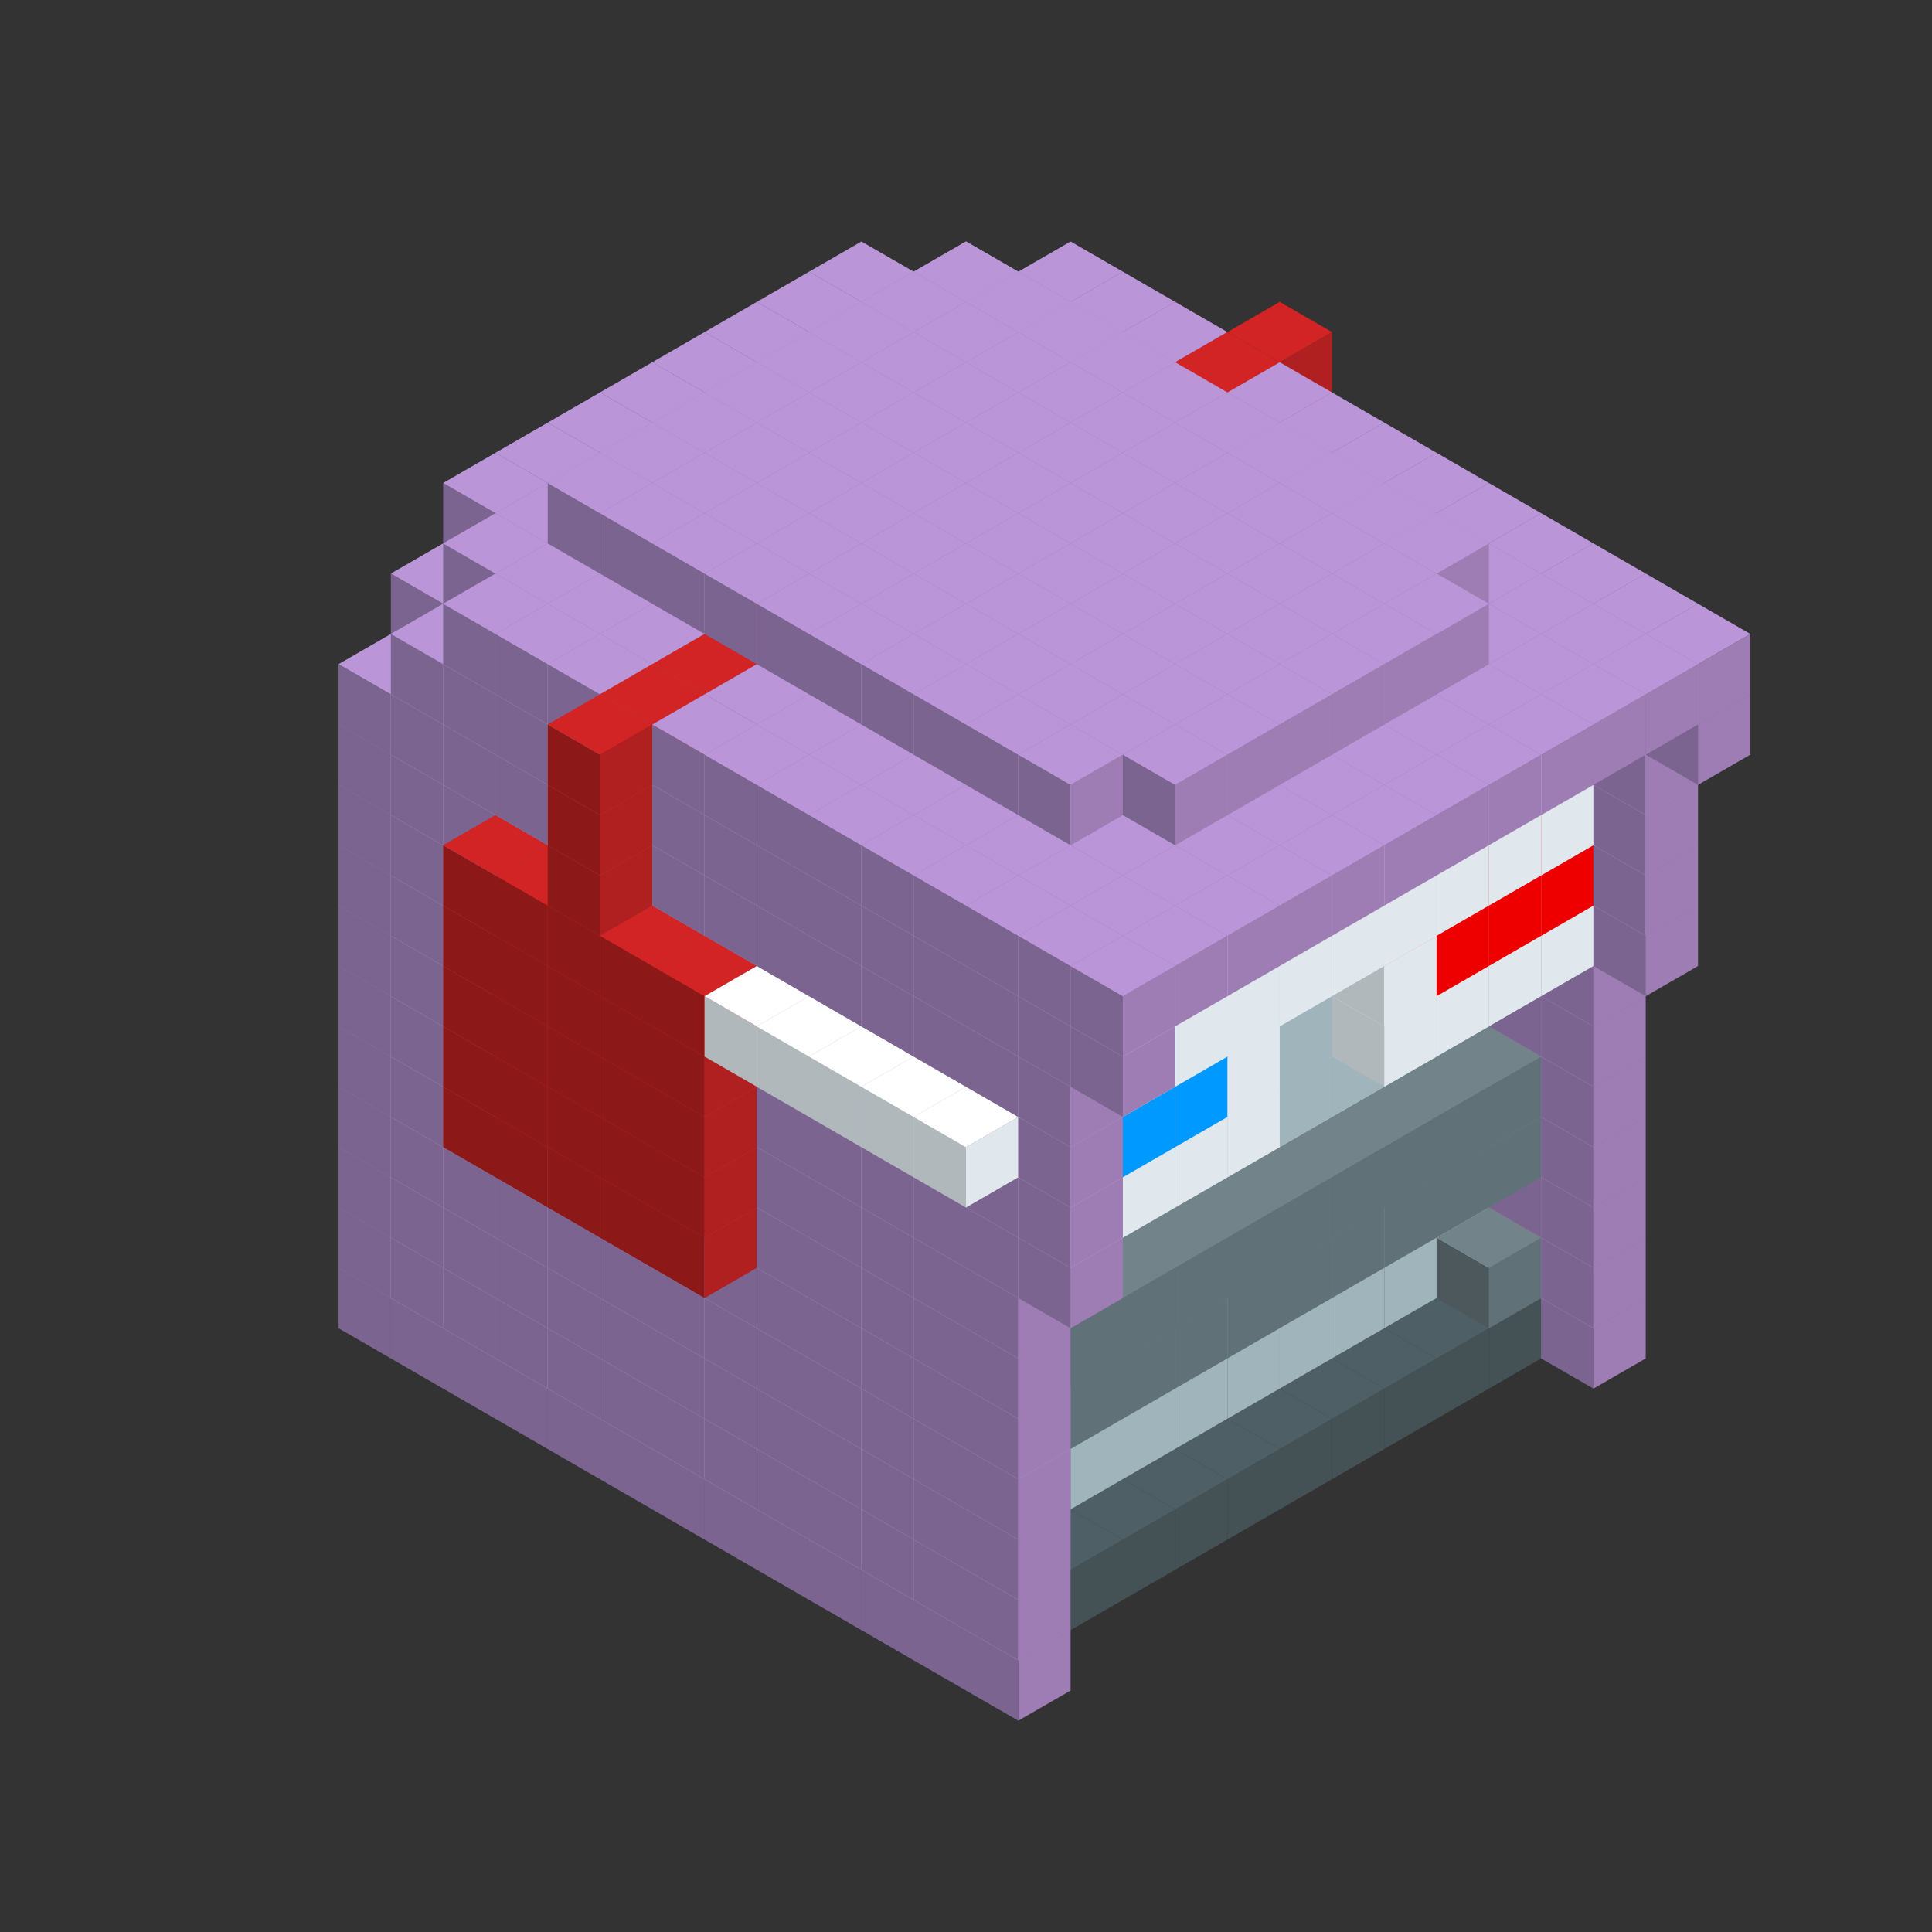 
<svg width='600' height='600' viewBox='4436371 5550000 3200000 3200000' xmlns='http://www.w3.org/2000/svg' xmlns:xlink='http://www.w3.org/1999/xlink'>
<rect x="4436371" y="5550000" width="3200000" height="3200000" fill="#333333" stroke="none"/>
<use xlink:href='#v-0x00000153-8' transform='translate(1936371,3050000)'/>
<use xlink:href='#v-0x00000153-8' transform='translate(983738,3600000)'/>
<use xlink:href='#v-0x00000153-8' transform='translate(2022974,3100000)'/>
<use xlink:href='#v-0x00000153-8' transform='translate(1070341,3650000)'/>
<use xlink:href='#v-0x00000153-8' transform='translate(2109577,3150000)'/>
<use xlink:href='#v-0x00000153-8' transform='translate(1156944,3700000)'/>
<use xlink:href='#v-0x00000153-8' transform='translate(2196180,3200000)'/>
<use xlink:href='#v-0x00000153-8' transform='translate(1243547,3750000)'/>
<use xlink:href='#v-0x00000153-8' transform='translate(2282783,3250000)'/>
<use xlink:href='#v-0x00000153-8' transform='translate(1330150,3800000)'/>
<use xlink:href='#v-0x00000153-8' transform='translate(2369386,3300000)'/>
<use xlink:href='#v-0x00000153-8' transform='translate(1416753,3850000)'/>
<use xlink:href='#v-0x00000153-8' transform='translate(2455989,3350000)'/>
<use xlink:href='#v-0x00000153-8' transform='translate(1503356,3900000)'/>
<use xlink:href='#v-0x00000153-8' transform='translate(2542592,3400000)'/>
<use xlink:href='#v-0x00000153-8' transform='translate(1589959,3950000)'/>
<use xlink:href='#v-0x00000153-8' transform='translate(2629195,3450000)'/>
<use xlink:href='#v-0x00000153-8' transform='translate(1676562,4000000)'/>
<use xlink:href='#v-0x00000153-8' transform='translate(2715798,3500000)'/>
<use xlink:href='#v-0x00000153-8' transform='translate(1763165,4050000)'/>
<use xlink:href='#v-0x00000153-8' transform='translate(2802401,3550000)'/>
<use xlink:href='#v-0x00000153-8' transform='translate(1849768,4100000)'/>
<use xlink:href='#v-0x00000153-8' transform='translate(2889004,3600000)'/>
<use xlink:href='#v-0x00000153-4' transform='translate(2802401,3650000)'/>
<use xlink:href='#v-0x00000153-4' transform='translate(2715798,3700000)'/>
<use xlink:href='#v-0x00000153-4' transform='translate(2629195,3750000)'/>
<use xlink:href='#v-0x00000153-4' transform='translate(2542592,3800000)'/>
<use xlink:href='#v-0x00000153-4' transform='translate(2455989,3850000)'/>
<use xlink:href='#v-0x00000153-4' transform='translate(2369386,3900000)'/>
<use xlink:href='#v-0x00000153-4' transform='translate(2282783,3950000)'/>
<use xlink:href='#v-0x00000153-4' transform='translate(2196180,4000000)'/>
<use xlink:href='#v-0x00000153-4' transform='translate(2109577,4050000)'/>
<use xlink:href='#v-0x00000153-4' transform='translate(2022974,4100000)'/>
<use xlink:href='#v-0x00000153-8' transform='translate(1936371,4150000)'/>
<use xlink:href='#v-0x00000153-8' transform='translate(2975607,3650000)'/>
<use xlink:href='#v-0x00000153-8' transform='translate(2022974,4200000)'/>
<use xlink:href='#v-0x00000153-8' transform='translate(1936371,2950000)'/>
<use xlink:href='#v-0x00000153-8' transform='translate(983738,3500000)'/>
<use xlink:href='#v-0x00000153-8' transform='translate(2022974,3000000)'/>
<use xlink:href='#v-0x00000153-8' transform='translate(1070341,3550000)'/>
<use xlink:href='#v-0x00000153-8' transform='translate(2109577,3050000)'/>
<use xlink:href='#v-0x00000153-8' transform='translate(1156944,3600000)'/>
<use xlink:href='#v-0x00000153-8' transform='translate(2196180,3100000)'/>
<use xlink:href='#v-0x00000153-8' transform='translate(1243547,3650000)'/>
<use xlink:href='#v-0x00000153-8' transform='translate(2282783,3150000)'/>
<use xlink:href='#v-0x00000153-8' transform='translate(1330150,3700000)'/>
<use xlink:href='#v-0x00000153-8' transform='translate(2369386,3200000)'/>
<use xlink:href='#v-0x00000153-8' transform='translate(1416753,3750000)'/>
<use xlink:href='#v-0x00000153-8' transform='translate(2455989,3250000)'/>
<use xlink:href='#v-0x00000153-8' transform='translate(1503356,3800000)'/>
<use xlink:href='#v-0x00000153-8' transform='translate(2542592,3300000)'/>
<use xlink:href='#v-0x00000153-8' transform='translate(1589959,3850000)'/>
<use xlink:href='#v-0x00000153-8' transform='translate(2629195,3350000)'/>
<use xlink:href='#v-0x00000153-8' transform='translate(1676562,3900000)'/>
<use xlink:href='#v-0x00000153-8' transform='translate(2715798,3400000)'/>
<use xlink:href='#v-0x00000153-8' transform='translate(1763165,3950000)'/>
<use xlink:href='#v-0x00000153-8' transform='translate(2802401,3450000)'/>
<use xlink:href='#v-0x00000153-2' transform='translate(2715798,3500000)'/>
<use xlink:href='#v-0x00000153-2' transform='translate(2629195,3550000)'/>
<use xlink:href='#v-0x00000153-2' transform='translate(2542592,3600000)'/>
<use xlink:href='#v-0x00000153-2' transform='translate(2455989,3650000)'/>
<use xlink:href='#v-0x00000153-2' transform='translate(2369386,3700000)'/>
<use xlink:href='#v-0x00000153-2' transform='translate(2282783,3750000)'/>
<use xlink:href='#v-0x00000153-2' transform='translate(2196180,3800000)'/>
<use xlink:href='#v-0x00000153-2' transform='translate(2109577,3850000)'/>
<use xlink:href='#v-0x00000153-2' transform='translate(2022974,3900000)'/>
<use xlink:href='#v-0x00000153-2' transform='translate(1936371,3950000)'/>
<use xlink:href='#v-0x00000153-8' transform='translate(1849768,4000000)'/>
<use xlink:href='#v-0x00000153-8' transform='translate(2889004,3500000)'/>
<use xlink:href='#v-0x00000153-1' transform='translate(2802401,3550000)'/>
<use xlink:href='#v-0x00000153-1' transform='translate(2022974,4000000)'/>
<use xlink:href='#v-0x00000153-8' transform='translate(1936371,4050000)'/>
<use xlink:href='#v-0x00000153-8' transform='translate(2975607,3550000)'/>
<use xlink:href='#v-0x00000153-8' transform='translate(2022974,4100000)'/>
<use xlink:href='#v-0x00000153-8' transform='translate(1936371,2850000)'/>
<use xlink:href='#v-0x00000153-8' transform='translate(983738,3400000)'/>
<use xlink:href='#v-0x00000153-8' transform='translate(2022974,2900000)'/>
<use xlink:href='#v-0x00000153-8' transform='translate(1070341,3450000)'/>
<use xlink:href='#v-0x00000153-8' transform='translate(2109577,2950000)'/>
<use xlink:href='#v-0x00000153-2' transform='translate(1243547,3450000)'/>
<use xlink:href='#v-0x00000153-8' transform='translate(1156944,3500000)'/>
<use xlink:href='#v-0x00000153-8' transform='translate(2196180,3000000)'/>
<use xlink:href='#v-0x00000153-2' transform='translate(1330150,3500000)'/>
<use xlink:href='#v-0x00000153-8' transform='translate(1243547,3550000)'/>
<use xlink:href='#v-0x00000153-8' transform='translate(2282783,3050000)'/>
<use xlink:href='#v-0x00000153-2' transform='translate(1416753,3550000)'/>
<use xlink:href='#v-0x00000153-8' transform='translate(1330150,3600000)'/>
<use xlink:href='#v-0x00000153-8' transform='translate(2369386,3100000)'/>
<use xlink:href='#v-0x00000153-2' transform='translate(1503356,3600000)'/>
<use xlink:href='#v-0x00000153-8' transform='translate(1416753,3650000)'/>
<use xlink:href='#v-0x00000153-8' transform='translate(2455989,3150000)'/>
<use xlink:href='#v-0x00000153-2' transform='translate(1589959,3650000)'/>
<use xlink:href='#v-0x00000153-8' transform='translate(1503356,3700000)'/>
<use xlink:href='#v-0x00000153-8' transform='translate(2542592,3200000)'/>
<use xlink:href='#v-0x00000153-2' transform='translate(1676562,3700000)'/>
<use xlink:href='#v-0x00000153-8' transform='translate(1589959,3750000)'/>
<use xlink:href='#v-0x00000153-8' transform='translate(2629195,3250000)'/>
<use xlink:href='#v-0x00000153-2' transform='translate(1763165,3750000)'/>
<use xlink:href='#v-0x00000153-8' transform='translate(1676562,3800000)'/>
<use xlink:href='#v-0x00000153-8' transform='translate(2715798,3300000)'/>
<use xlink:href='#v-0x00000153-2' transform='translate(1849768,3800000)'/>
<use xlink:href='#v-0x00000153-8' transform='translate(1763165,3850000)'/>
<use xlink:href='#v-0x00000153-8' transform='translate(2802401,3350000)'/>
<use xlink:href='#v-0x00000153-2' transform='translate(2715798,3400000)'/>
<use xlink:href='#v-0x00000153-2' transform='translate(2629195,3450000)'/>
<use xlink:href='#v-0x00000153-2' transform='translate(2542592,3500000)'/>
<use xlink:href='#v-0x00000153-2' transform='translate(2455989,3550000)'/>
<use xlink:href='#v-0x00000153-2' transform='translate(2369386,3600000)'/>
<use xlink:href='#v-0x00000153-2' transform='translate(2282783,3650000)'/>
<use xlink:href='#v-0x00000153-2' transform='translate(2196180,3700000)'/>
<use xlink:href='#v-0x00000153-2' transform='translate(2109577,3750000)'/>
<use xlink:href='#v-0x00000153-2' transform='translate(2022974,3800000)'/>
<use xlink:href='#v-0x00000153-2' transform='translate(1936371,3850000)'/>
<use xlink:href='#v-0x00000153-8' transform='translate(1849768,3900000)'/>
<use xlink:href='#v-0x00000153-8' transform='translate(2889004,3400000)'/>
<use xlink:href='#v-0x00000153-8' transform='translate(1936371,3950000)'/>
<use xlink:href='#v-0x00000153-8' transform='translate(2975607,3450000)'/>
<use xlink:href='#v-0x00000153-8' transform='translate(2022974,4000000)'/>
<use xlink:href='#v-0x00000153-8' transform='translate(1936371,2750000)'/>
<use xlink:href='#v-0x00000153-8' transform='translate(983738,3300000)'/>
<use xlink:href='#v-0x00000153-8' transform='translate(2022974,2800000)'/>
<use xlink:href='#v-0x00000153-8' transform='translate(1070341,3350000)'/>
<use xlink:href='#v-0x00000153-8' transform='translate(2109577,2850000)'/>
<use xlink:href='#v-0x00000153-2' transform='translate(1243547,3350000)'/>
<use xlink:href='#v-0x00000153-8' transform='translate(1156944,3400000)'/>
<use xlink:href='#v-0x00000153-8' transform='translate(2196180,2900000)'/>
<use xlink:href='#v-0x00000153-2' transform='translate(1330150,3400000)'/>
<use xlink:href='#v-0x00000153-8' transform='translate(1243547,3450000)'/>
<use xlink:href='#v-0x00000153-8' transform='translate(2282783,2950000)'/>
<use xlink:href='#v-0x00000153-2' transform='translate(1416753,3450000)'/>
<use xlink:href='#v-0x00000153-8' transform='translate(1330150,3500000)'/>
<use xlink:href='#v-0x00000153-8' transform='translate(2369386,3000000)'/>
<use xlink:href='#v-0x00000153-2' transform='translate(1503356,3500000)'/>
<use xlink:href='#v-0x00000153-8' transform='translate(1416753,3550000)'/>
<use xlink:href='#v-0x00000153-8' transform='translate(2455989,3050000)'/>
<use xlink:href='#v-0x00000153-2' transform='translate(1589959,3550000)'/>
<use xlink:href='#v-0x00000153-8' transform='translate(1503356,3600000)'/>
<use xlink:href='#v-0x00000153-8' transform='translate(2542592,3100000)'/>
<use xlink:href='#v-0x00000153-2' transform='translate(1676562,3600000)'/>
<use xlink:href='#v-0x00000153-8' transform='translate(1589959,3650000)'/>
<use xlink:href='#v-0x00000153-8' transform='translate(2629195,3150000)'/>
<use xlink:href='#v-0x00000153-2' transform='translate(1763165,3650000)'/>
<use xlink:href='#v-0x00000153-8' transform='translate(1676562,3700000)'/>
<use xlink:href='#v-0x00000153-8' transform='translate(2715798,3200000)'/>
<use xlink:href='#v-0x00000153-2' transform='translate(1849768,3700000)'/>
<use xlink:href='#v-0x00000153-8' transform='translate(1763165,3750000)'/>
<use xlink:href='#v-0x00000153-8' transform='translate(2802401,3250000)'/>
<use xlink:href='#v-0x00000153-2' transform='translate(2715798,3300000)'/>
<use xlink:href='#v-0x00000153-2' transform='translate(2629195,3350000)'/>
<use xlink:href='#v-0x00000153-2' transform='translate(2542592,3400000)'/>
<use xlink:href='#v-0x00000153-2' transform='translate(2455989,3450000)'/>
<use xlink:href='#v-0x00000153-2' transform='translate(2369386,3500000)'/>
<use xlink:href='#v-0x00000153-2' transform='translate(2282783,3550000)'/>
<use xlink:href='#v-0x00000153-2' transform='translate(2196180,3600000)'/>
<use xlink:href='#v-0x00000153-2' transform='translate(2109577,3650000)'/>
<use xlink:href='#v-0x00000153-2' transform='translate(2022974,3700000)'/>
<use xlink:href='#v-0x00000153-2' transform='translate(1936371,3750000)'/>
<use xlink:href='#v-0x00000153-8' transform='translate(1849768,3800000)'/>
<use xlink:href='#v-0x00000153-8' transform='translate(2889004,3300000)'/>
<use xlink:href='#v-0x00000153-1' transform='translate(2802401,3350000)'/>
<use xlink:href='#v-0x00000153-1' transform='translate(2715798,3400000)'/>
<use xlink:href='#v-0x00000153-1' transform='translate(2629195,3450000)'/>
<use xlink:href='#v-0x00000153-1' transform='translate(2542592,3500000)'/>
<use xlink:href='#v-0x00000153-1' transform='translate(2455989,3550000)'/>
<use xlink:href='#v-0x00000153-1' transform='translate(2369386,3600000)'/>
<use xlink:href='#v-0x00000153-1' transform='translate(2282783,3650000)'/>
<use xlink:href='#v-0x00000153-1' transform='translate(2196180,3700000)'/>
<use xlink:href='#v-0x00000153-1' transform='translate(2109577,3750000)'/>
<use xlink:href='#v-0x00000153-1' transform='translate(2022974,3800000)'/>
<use xlink:href='#v-0x00000153-8' transform='translate(1936371,3850000)'/>
<use xlink:href='#v-0x00000153-8' transform='translate(2975607,3350000)'/>
<use xlink:href='#v-0x00000153-8' transform='translate(2022974,3900000)'/>
<use xlink:href='#v-0x00000153-8' transform='translate(1936371,2650000)'/>
<use xlink:href='#v-0x00000153-8' transform='translate(983738,3200000)'/>
<use xlink:href='#v-0x00000153-8' transform='translate(2022974,2700000)'/>
<use xlink:href='#v-0x00000153-8' transform='translate(1070341,3250000)'/>
<use xlink:href='#v-0x00000153-8' transform='translate(2109577,2750000)'/>
<use xlink:href='#v-0x00000153-2' transform='translate(1243547,3250000)'/>
<use xlink:href='#v-0x00000153-8' transform='translate(1156944,3300000)'/>
<use xlink:href='#v-0x00000153-8' transform='translate(2196180,2800000)'/>
<use xlink:href='#v-0x00000153-2' transform='translate(1330150,3300000)'/>
<use xlink:href='#v-0x00000153-8' transform='translate(1243547,3350000)'/>
<use xlink:href='#v-0x00000153-8' transform='translate(2282783,2850000)'/>
<use xlink:href='#v-0x00000153-2' transform='translate(1416753,3350000)'/>
<use xlink:href='#v-0x00000153-8' transform='translate(1330150,3400000)'/>
<use xlink:href='#v-0x00000153-8' transform='translate(2369386,2900000)'/>
<use xlink:href='#v-0x00000153-2' transform='translate(1503356,3400000)'/>
<use xlink:href='#v-0x00000153-8' transform='translate(1416753,3450000)'/>
<use xlink:href='#v-0x00000153-8' transform='translate(2455989,2950000)'/>
<use xlink:href='#v-0x00000153-2' transform='translate(1589959,3450000)'/>
<use xlink:href='#v-0x00000153-8' transform='translate(1503356,3500000)'/>
<use xlink:href='#v-0x00000153-8' transform='translate(2542592,3000000)'/>
<use xlink:href='#v-0x00000153-2' transform='translate(1676562,3500000)'/>
<use xlink:href='#v-0x00000153-8' transform='translate(1589959,3550000)'/>
<use xlink:href='#v-0x00000153-8' transform='translate(2629195,3050000)'/>
<use xlink:href='#v-0x00000153-2' transform='translate(1763165,3550000)'/>
<use xlink:href='#v-0x00000153-8' transform='translate(1676562,3600000)'/>
<use xlink:href='#v-0x00000153-8' transform='translate(2715798,3100000)'/>
<use xlink:href='#v-0x00000153-2' transform='translate(1849768,3600000)'/>
<use xlink:href='#v-0x00000153-8' transform='translate(1763165,3650000)'/>
<use xlink:href='#v-0x00000153-8' transform='translate(2802401,3150000)'/>
<use xlink:href='#v-0x00000153-2' transform='translate(2715798,3200000)'/>
<use xlink:href='#v-0x00000153-2' transform='translate(2629195,3250000)'/>
<use xlink:href='#v-0x00000153-2' transform='translate(2542592,3300000)'/>
<use xlink:href='#v-0x00000153-2' transform='translate(2455989,3350000)'/>
<use xlink:href='#v-0x00000153-2' transform='translate(2369386,3400000)'/>
<use xlink:href='#v-0x00000153-2' transform='translate(2282783,3450000)'/>
<use xlink:href='#v-0x00000153-2' transform='translate(2196180,3500000)'/>
<use xlink:href='#v-0x00000153-2' transform='translate(2109577,3550000)'/>
<use xlink:href='#v-0x00000153-2' transform='translate(2022974,3600000)'/>
<use xlink:href='#v-0x00000153-2' transform='translate(1936371,3650000)'/>
<use xlink:href='#v-0x00000153-8' transform='translate(1849768,3700000)'/>
<use xlink:href='#v-0x00000153-8' transform='translate(2889004,3200000)'/>
<use xlink:href='#v-0x00000153-1' transform='translate(2802401,3250000)'/>
<use xlink:href='#v-0x00000153-1' transform='translate(2715798,3300000)'/>
<use xlink:href='#v-0x00000153-1' transform='translate(2629195,3350000)'/>
<use xlink:href='#v-0x00000153-1' transform='translate(2542592,3400000)'/>
<use xlink:href='#v-0x00000153-1' transform='translate(2455989,3450000)'/>
<use xlink:href='#v-0x00000153-1' transform='translate(2369386,3500000)'/>
<use xlink:href='#v-0x00000153-1' transform='translate(2282783,3550000)'/>
<use xlink:href='#v-0x00000153-1' transform='translate(2196180,3600000)'/>
<use xlink:href='#v-0x00000153-1' transform='translate(2109577,3650000)'/>
<use xlink:href='#v-0x00000153-1' transform='translate(2022974,3700000)'/>
<use xlink:href='#v-0x00000153-8' transform='translate(1936371,3750000)'/>
<use xlink:href='#v-0x00000153-8' transform='translate(2975607,3250000)'/>
<use xlink:href='#v-0x00000153-8' transform='translate(2022974,3800000)'/>
<use xlink:href='#v-0x00000153-8' transform='translate(1936371,2550000)'/>
<use xlink:href='#v-0x00000153-8' transform='translate(983738,3100000)'/>
<use xlink:href='#v-0x00000153-8' transform='translate(2022974,2600000)'/>
<use xlink:href='#v-0x00000153-8' transform='translate(1070341,3150000)'/>
<use xlink:href='#v-0x00000153-8' transform='translate(2109577,2650000)'/>
<use xlink:href='#v-0x00000153-2' transform='translate(1243547,3150000)'/>
<use xlink:href='#v-0x00000153-8' transform='translate(1156944,3200000)'/>
<use xlink:href='#v-0x00000153-9' transform='translate(2282783,2650000)'/>
<use xlink:href='#v-0x00000153-8' transform='translate(2196180,2700000)'/>
<use xlink:href='#v-0x00000153-2' transform='translate(1330150,3200000)'/>
<use xlink:href='#v-0x00000153-8' transform='translate(1243547,3250000)'/>
<use xlink:href='#v-0x00000153-9' transform='translate(1156944,3300000)'/>
<use xlink:href='#v-0x00000153-9' transform='translate(2369386,2700000)'/>
<use xlink:href='#v-0x00000153-8' transform='translate(2282783,2750000)'/>
<use xlink:href='#v-0x00000153-2' transform='translate(1416753,3250000)'/>
<use xlink:href='#v-0x00000153-8' transform='translate(1330150,3300000)'/>
<use xlink:href='#v-0x00000153-9' transform='translate(1243547,3350000)'/>
<use xlink:href='#v-0x00000153-9' transform='translate(2455989,2750000)'/>
<use xlink:href='#v-0x00000153-8' transform='translate(2369386,2800000)'/>
<use xlink:href='#v-0x00000153-2' transform='translate(1503356,3300000)'/>
<use xlink:href='#v-0x00000153-8' transform='translate(1416753,3350000)'/>
<use xlink:href='#v-0x00000153-9' transform='translate(1330150,3400000)'/>
<use xlink:href='#v-0x00000153-9' transform='translate(2542592,2800000)'/>
<use xlink:href='#v-0x00000153-8' transform='translate(2455989,2850000)'/>
<use xlink:href='#v-0x00000153-2' transform='translate(1589959,3350000)'/>
<use xlink:href='#v-0x00000153-8' transform='translate(1503356,3400000)'/>
<use xlink:href='#v-0x00000153-9' transform='translate(1416753,3450000)'/>
<use xlink:href='#v-0x00000153-9' transform='translate(2629195,2850000)'/>
<use xlink:href='#v-0x00000153-8' transform='translate(2542592,2900000)'/>
<use xlink:href='#v-0x00000153-2' transform='translate(1676562,3400000)'/>
<use xlink:href='#v-0x00000153-8' transform='translate(1589959,3450000)'/>
<use xlink:href='#v-0x00000153-9' transform='translate(1503356,3500000)'/>
<use xlink:href='#v-0x00000153-8' transform='translate(2629195,2950000)'/>
<use xlink:href='#v-0x00000153-2' transform='translate(1763165,3450000)'/>
<use xlink:href='#v-0x00000153-8' transform='translate(1676562,3500000)'/>
<use xlink:href='#v-0x00000153-8' transform='translate(2715798,3000000)'/>
<use xlink:href='#v-0x00000153-2' transform='translate(1849768,3500000)'/>
<use xlink:href='#v-0x00000153-8' transform='translate(1763165,3550000)'/>
<use xlink:href='#v-0x00000153-8' transform='translate(2802401,3050000)'/>
<use xlink:href='#v-0x00000153-2' transform='translate(2715798,3100000)'/>
<use xlink:href='#v-0x00000153-2' transform='translate(2629195,3150000)'/>
<use xlink:href='#v-0x00000153-2' transform='translate(2542592,3200000)'/>
<use xlink:href='#v-0x00000153-2' transform='translate(2455989,3250000)'/>
<use xlink:href='#v-0x00000153-2' transform='translate(2369386,3300000)'/>
<use xlink:href='#v-0x00000153-2' transform='translate(2282783,3350000)'/>
<use xlink:href='#v-0x00000153-2' transform='translate(2196180,3400000)'/>
<use xlink:href='#v-0x00000153-2' transform='translate(2109577,3450000)'/>
<use xlink:href='#v-0x00000153-2' transform='translate(2022974,3500000)'/>
<use xlink:href='#v-0x00000153-2' transform='translate(1936371,3550000)'/>
<use xlink:href='#v-0x00000153-8' transform='translate(1849768,3600000)'/>
<use xlink:href='#v-0x00000153-8' transform='translate(2889004,3100000)'/>
<use xlink:href='#v-0x00000153-8' transform='translate(1936371,3650000)'/>
<use xlink:href='#v-0x00000153-8' transform='translate(2975607,3150000)'/>
<use xlink:href='#v-0x00000153-8' transform='translate(2022974,3700000)'/>
<use xlink:href='#v-0x00000153-8' transform='translate(1936371,2450000)'/>
<use xlink:href='#v-0x00000153-8' transform='translate(983738,3000000)'/>
<use xlink:href='#v-0x00000153-8' transform='translate(2022974,2500000)'/>
<use xlink:href='#v-0x00000153-8' transform='translate(1070341,3050000)'/>
<use xlink:href='#v-0x00000153-8' transform='translate(2109577,2550000)'/>
<use xlink:href='#v-0x00000153-2' transform='translate(1243547,3050000)'/>
<use xlink:href='#v-0x00000153-8' transform='translate(1156944,3100000)'/>
<use xlink:href='#v-0x00000153-9' transform='translate(2282783,2550000)'/>
<use xlink:href='#v-0x00000153-8' transform='translate(2196180,2600000)'/>
<use xlink:href='#v-0x00000153-2' transform='translate(1330150,3100000)'/>
<use xlink:href='#v-0x00000153-8' transform='translate(1243547,3150000)'/>
<use xlink:href='#v-0x00000153-9' transform='translate(1156944,3200000)'/>
<use xlink:href='#v-0x00000153-9' transform='translate(2369386,2600000)'/>
<use xlink:href='#v-0x00000153-8' transform='translate(2282783,2650000)'/>
<use xlink:href='#v-0x00000153-2' transform='translate(1416753,3150000)'/>
<use xlink:href='#v-0x00000153-8' transform='translate(1330150,3200000)'/>
<use xlink:href='#v-0x00000153-9' transform='translate(1243547,3250000)'/>
<use xlink:href='#v-0x00000153-9' transform='translate(2455989,2650000)'/>
<use xlink:href='#v-0x00000153-8' transform='translate(2369386,2700000)'/>
<use xlink:href='#v-0x00000153-2' transform='translate(1503356,3200000)'/>
<use xlink:href='#v-0x00000153-8' transform='translate(1416753,3250000)'/>
<use xlink:href='#v-0x00000153-9' transform='translate(1330150,3300000)'/>
<use xlink:href='#v-0x00000153-9' transform='translate(2542592,2700000)'/>
<use xlink:href='#v-0x00000153-8' transform='translate(2455989,2750000)'/>
<use xlink:href='#v-0x00000153-2' transform='translate(1589959,3250000)'/>
<use xlink:href='#v-0x00000153-8' transform='translate(1503356,3300000)'/>
<use xlink:href='#v-0x00000153-9' transform='translate(1416753,3350000)'/>
<use xlink:href='#v-0x00000153-9' transform='translate(2629195,2750000)'/>
<use xlink:href='#v-0x00000153-8' transform='translate(2542592,2800000)'/>
<use xlink:href='#v-0x00000153-2' transform='translate(1676562,3300000)'/>
<use xlink:href='#v-0x00000153-8' transform='translate(1589959,3350000)'/>
<use xlink:href='#v-0x00000153-9' transform='translate(1503356,3400000)'/>
<use xlink:href='#v-0x00000153-8' transform='translate(2629195,2850000)'/>
<use xlink:href='#v-0x00000153-2' transform='translate(1763165,3350000)'/>
<use xlink:href='#v-0x00000153-8' transform='translate(1676562,3400000)'/>
<use xlink:href='#v-0x00000153-8' transform='translate(2715798,2900000)'/>
<use xlink:href='#v-0x00000153-2' transform='translate(1849768,3400000)'/>
<use xlink:href='#v-0x00000153-8' transform='translate(1763165,3450000)'/>
<use xlink:href='#v-0x00000153-8' transform='translate(2802401,2950000)'/>
<use xlink:href='#v-0x00000153-2' transform='translate(2715798,3000000)'/>
<use xlink:href='#v-0x00000153-2' transform='translate(2629195,3050000)'/>
<use xlink:href='#v-0x00000153-2' transform='translate(2542592,3100000)'/>
<use xlink:href='#v-0x00000153-2' transform='translate(2455989,3150000)'/>
<use xlink:href='#v-0x00000153-2' transform='translate(2369386,3200000)'/>
<use xlink:href='#v-0x00000153-2' transform='translate(2282783,3250000)'/>
<use xlink:href='#v-0x00000153-2' transform='translate(2196180,3300000)'/>
<use xlink:href='#v-0x00000153-2' transform='translate(2109577,3350000)'/>
<use xlink:href='#v-0x00000153-2' transform='translate(2022974,3400000)'/>
<use xlink:href='#v-0x00000153-2' transform='translate(1936371,3450000)'/>
<use xlink:href='#v-0x00000153-8' transform='translate(1849768,3500000)'/>
<use xlink:href='#v-0x00000153-8' transform='translate(2889004,3000000)'/>
<use xlink:href='#v-0x00000153-8' transform='translate(1936371,3550000)'/>
<use xlink:href='#v-0x00000153-8' transform='translate(2975607,3050000)'/>
<use xlink:href='#v-0x00000153-8' transform='translate(2022974,3600000)'/>
<use xlink:href='#v-0x00000153-8' transform='translate(1936371,2350000)'/>
<use xlink:href='#v-0x00000153-8' transform='translate(983738,2900000)'/>
<use xlink:href='#v-0x00000153-8' transform='translate(2022974,2400000)'/>
<use xlink:href='#v-0x00000153-8' transform='translate(1070341,2950000)'/>
<use xlink:href='#v-0x00000153-8' transform='translate(2109577,2450000)'/>
<use xlink:href='#v-0x00000153-2' transform='translate(1243547,2950000)'/>
<use xlink:href='#v-0x00000153-8' transform='translate(1156944,3000000)'/>
<use xlink:href='#v-0x00000153-9' transform='translate(2282783,2450000)'/>
<use xlink:href='#v-0x00000153-8' transform='translate(2196180,2500000)'/>
<use xlink:href='#v-0x00000153-2' transform='translate(1330150,3000000)'/>
<use xlink:href='#v-0x00000153-8' transform='translate(1243547,3050000)'/>
<use xlink:href='#v-0x00000153-9' transform='translate(1156944,3100000)'/>
<use xlink:href='#v-0x00000153-9' transform='translate(2369386,2500000)'/>
<use xlink:href='#v-0x00000153-8' transform='translate(2282783,2550000)'/>
<use xlink:href='#v-0x00000153-2' transform='translate(1416753,3050000)'/>
<use xlink:href='#v-0x00000153-8' transform='translate(1330150,3100000)'/>
<use xlink:href='#v-0x00000153-9' transform='translate(1243547,3150000)'/>
<use xlink:href='#v-0x00000153-9' transform='translate(2455989,2550000)'/>
<use xlink:href='#v-0x00000153-8' transform='translate(2369386,2600000)'/>
<use xlink:href='#v-0x00000153-2' transform='translate(1503356,3100000)'/>
<use xlink:href='#v-0x00000153-8' transform='translate(1416753,3150000)'/>
<use xlink:href='#v-0x00000153-9' transform='translate(1330150,3200000)'/>
<use xlink:href='#v-0x00000153-9' transform='translate(2542592,2600000)'/>
<use xlink:href='#v-0x00000153-8' transform='translate(2455989,2650000)'/>
<use xlink:href='#v-0x00000153-2' transform='translate(1589959,3150000)'/>
<use xlink:href='#v-0x00000153-8' transform='translate(1503356,3200000)'/>
<use xlink:href='#v-0x00000153-9' transform='translate(1416753,3250000)'/>
<use xlink:href='#v-0x00000153-9' transform='translate(2629195,2650000)'/>
<use xlink:href='#v-0x00000153-8' transform='translate(2542592,2700000)'/>
<use xlink:href='#v-0x00000153-2' transform='translate(1676562,3200000)'/>
<use xlink:href='#v-0x00000153-8' transform='translate(1589959,3250000)'/>
<use xlink:href='#v-0x00000153-9' transform='translate(1503356,3300000)'/>
<use xlink:href='#v-0x00000153-8' transform='translate(2629195,2750000)'/>
<use xlink:href='#v-0x00000153-2' transform='translate(1763165,3250000)'/>
<use xlink:href='#v-0x00000153-8' transform='translate(1676562,3300000)'/>
<use xlink:href='#v-0x00000153-8' transform='translate(2715798,2800000)'/>
<use xlink:href='#v-0x00000153-2' transform='translate(1849768,3300000)'/>
<use xlink:href='#v-0x00000153-8' transform='translate(1763165,3350000)'/>
<use xlink:href='#v-0x00000153-8' transform='translate(2802401,2850000)'/>
<use xlink:href='#v-0x00000153-2' transform='translate(2715798,2900000)'/>
<use xlink:href='#v-0x00000153-2' transform='translate(2629195,2950000)'/>
<use xlink:href='#v-0x00000153-2' transform='translate(2542592,3000000)'/>
<use xlink:href='#v-0x00000153-2' transform='translate(2455989,3050000)'/>
<use xlink:href='#v-0x00000153-2' transform='translate(2369386,3100000)'/>
<use xlink:href='#v-0x00000153-2' transform='translate(2282783,3150000)'/>
<use xlink:href='#v-0x00000153-2' transform='translate(2196180,3200000)'/>
<use xlink:href='#v-0x00000153-2' transform='translate(2109577,3250000)'/>
<use xlink:href='#v-0x00000153-2' transform='translate(2022974,3300000)'/>
<use xlink:href='#v-0x00000153-2' transform='translate(1936371,3350000)'/>
<use xlink:href='#v-0x00000153-8' transform='translate(1849768,3400000)'/>
<use xlink:href='#v-0x00000153-8' transform='translate(2889004,2900000)'/>
<use xlink:href='#v-0x00000153-1' transform='translate(2802401,2950000)'/>
<use xlink:href='#v-0x00000153-1' transform='translate(2715798,3000000)'/>
<use xlink:href='#v-0x00000153-1' transform='translate(2629195,3050000)'/>
<use xlink:href='#v-0x00000153-1' transform='translate(2196180,3300000)'/>
<use xlink:href='#v-0x00000153-1' transform='translate(2109577,3350000)'/>
<use xlink:href='#v-0x00000153-1' transform='translate(2022974,3400000)'/>
<use xlink:href='#v-0x00000153-8' transform='translate(1936371,3450000)'/>
<use xlink:href='#v-0x00000153-8' transform='translate(2975607,2950000)'/>
<use xlink:href='#v-0x00000153-5' transform='translate(2889004,3000000)'/>
<use xlink:href='#v-0x00000153-5' transform='translate(2802401,3050000)'/>
<use xlink:href='#v-0x00000153-5' transform='translate(2715798,3100000)'/>
<use xlink:href='#v-0x00000153-5' transform='translate(2629195,3150000)'/>
<use xlink:href='#v-0x00000153-5' transform='translate(2369386,3300000)'/>
<use xlink:href='#v-0x00000153-5' transform='translate(2282783,3350000)'/>
<use xlink:href='#v-0x00000153-5' transform='translate(2196180,3400000)'/>
<use xlink:href='#v-0x00000153-5' transform='translate(2109577,3450000)'/>
<use xlink:href='#v-0x00000153-8' transform='translate(2022974,3500000)'/>
<use xlink:href='#v-0x00000153-8' transform='translate(3062210,3000000)'/>
<use xlink:href='#v-0x00000153-8' transform='translate(2109577,3550000)'/>
<use xlink:href='#v-0x00000153-8' transform='translate(1936371,2250000)'/>
<use xlink:href='#v-0x00000153-8' transform='translate(983738,2800000)'/>
<use xlink:href='#v-0x00000153-8' transform='translate(2022974,2300000)'/>
<use xlink:href='#v-0x00000153-8' transform='translate(1070341,2850000)'/>
<use xlink:href='#v-0x00000153-8' transform='translate(2109577,2350000)'/>
<use xlink:href='#v-0x00000153-2' transform='translate(1243547,2850000)'/>
<use xlink:href='#v-0x00000153-8' transform='translate(1156944,2900000)'/>
<use xlink:href='#v-0x00000153-9' transform='translate(2282783,2350000)'/>
<use xlink:href='#v-0x00000153-8' transform='translate(2196180,2400000)'/>
<use xlink:href='#v-0x00000153-2' transform='translate(1330150,2900000)'/>
<use xlink:href='#v-0x00000153-8' transform='translate(1243547,2950000)'/>
<use xlink:href='#v-0x00000153-9' transform='translate(1156944,3000000)'/>
<use xlink:href='#v-0x00000153-9' transform='translate(2369386,2400000)'/>
<use xlink:href='#v-0x00000153-8' transform='translate(2282783,2450000)'/>
<use xlink:href='#v-0x00000153-2' transform='translate(1416753,2950000)'/>
<use xlink:href='#v-0x00000153-8' transform='translate(1330150,3000000)'/>
<use xlink:href='#v-0x00000153-9' transform='translate(1243547,3050000)'/>
<use xlink:href='#v-0x00000153-9' transform='translate(2455989,2450000)'/>
<use xlink:href='#v-0x00000153-8' transform='translate(2369386,2500000)'/>
<use xlink:href='#v-0x00000153-2' transform='translate(1503356,3000000)'/>
<use xlink:href='#v-0x00000153-8' transform='translate(1416753,3050000)'/>
<use xlink:href='#v-0x00000153-9' transform='translate(1330150,3100000)'/>
<use xlink:href='#v-0x00000153-9' transform='translate(2542592,2500000)'/>
<use xlink:href='#v-0x00000153-8' transform='translate(2455989,2550000)'/>
<use xlink:href='#v-0x00000153-2' transform='translate(1589959,3050000)'/>
<use xlink:href='#v-0x00000153-8' transform='translate(1503356,3100000)'/>
<use xlink:href='#v-0x00000153-9' transform='translate(1416753,3150000)'/>
<use xlink:href='#v-0x00000153-9' transform='translate(2629195,2550000)'/>
<use xlink:href='#v-0x00000153-8' transform='translate(2542592,2600000)'/>
<use xlink:href='#v-0x00000153-2' transform='translate(1676562,3100000)'/>
<use xlink:href='#v-0x00000153-8' transform='translate(1589959,3150000)'/>
<use xlink:href='#v-0x00000153-9' transform='translate(1503356,3200000)'/>
<use xlink:href='#v-0x00000153-8' transform='translate(2629195,2650000)'/>
<use xlink:href='#v-0x00000153-2' transform='translate(1763165,3150000)'/>
<use xlink:href='#v-0x00000153-8' transform='translate(1676562,3200000)'/>
<use xlink:href='#v-0x00000153-8' transform='translate(2715798,2700000)'/>
<use xlink:href='#v-0x00000153-2' transform='translate(1849768,3200000)'/>
<use xlink:href='#v-0x00000153-8' transform='translate(1763165,3250000)'/>
<use xlink:href='#v-0x00000153-8' transform='translate(2802401,2750000)'/>
<use xlink:href='#v-0x00000153-2' transform='translate(2715798,2800000)'/>
<use xlink:href='#v-0x00000153-2' transform='translate(2629195,2850000)'/>
<use xlink:href='#v-0x00000153-2' transform='translate(2542592,2900000)'/>
<use xlink:href='#v-0x00000153-2' transform='translate(2455989,2950000)'/>
<use xlink:href='#v-0x00000153-2' transform='translate(2369386,3000000)'/>
<use xlink:href='#v-0x00000153-2' transform='translate(2282783,3050000)'/>
<use xlink:href='#v-0x00000153-2' transform='translate(2196180,3100000)'/>
<use xlink:href='#v-0x00000153-2' transform='translate(2109577,3150000)'/>
<use xlink:href='#v-0x00000153-2' transform='translate(2022974,3200000)'/>
<use xlink:href='#v-0x00000153-2' transform='translate(1936371,3250000)'/>
<use xlink:href='#v-0x00000153-8' transform='translate(1849768,3300000)'/>
<use xlink:href='#v-0x00000153-8' transform='translate(2889004,2800000)'/>
<use xlink:href='#v-0x00000153-1' transform='translate(2802401,2850000)'/>
<use xlink:href='#v-0x00000153-3' transform='translate(2715798,2900000)'/>
<use xlink:href='#v-0x00000153-3' transform='translate(2629195,2950000)'/>
<use xlink:href='#v-0x00000153-1' transform='translate(2542592,3000000)'/>
<use xlink:href='#v-0x00000153-1' transform='translate(2282783,3150000)'/>
<use xlink:href='#v-0x00000153-3' transform='translate(2196180,3200000)'/>
<use xlink:href='#v-0x00000153-3' transform='translate(2109577,3250000)'/>
<use xlink:href='#v-0x00000153-1' transform='translate(2022974,3300000)'/>
<use xlink:href='#v-0x00000153-8' transform='translate(1936371,3350000)'/>
<use xlink:href='#v-0x00000153-8' transform='translate(2975607,2850000)'/>
<use xlink:href='#v-0x00000153-7' transform='translate(2889004,2900000)'/>
<use xlink:href='#v-0x00000153-7' transform='translate(2802401,2950000)'/>
<use xlink:href='#v-0x00000153-7' transform='translate(2715798,3000000)'/>
<use xlink:href='#v-0x00000153-5' transform='translate(2629195,3050000)'/>
<use xlink:href='#v-0x00000153-5' transform='translate(2369386,3200000)'/>
<use xlink:href='#v-0x00000153-6' transform='translate(2282783,3250000)'/>
<use xlink:href='#v-0x00000153-6' transform='translate(2196180,3300000)'/>
<use xlink:href='#v-0x00000153-6' transform='translate(2109577,3350000)'/>
<use xlink:href='#v-0x00000153-8' transform='translate(2022974,3400000)'/>
<use xlink:href='#v-0x00000153-8' transform='translate(3062210,2900000)'/>
<use xlink:href='#v-0x00000153-8' transform='translate(2109577,3450000)'/>
<use xlink:href='#v-0x00000153-8' transform='translate(1936371,2150000)'/>
<use xlink:href='#v-0x00000153-8' transform='translate(983738,2700000)'/>
<use xlink:href='#v-0x00000153-8' transform='translate(2022974,2200000)'/>
<use xlink:href='#v-0x00000153-8' transform='translate(1070341,2750000)'/>
<use xlink:href='#v-0x00000153-8' transform='translate(2109577,2250000)'/>
<use xlink:href='#v-0x00000153-2' transform='translate(1243547,2750000)'/>
<use xlink:href='#v-0x00000153-8' transform='translate(1156944,2800000)'/>
<use xlink:href='#v-0x00000153-9' transform='translate(2282783,2250000)'/>
<use xlink:href='#v-0x00000153-8' transform='translate(2196180,2300000)'/>
<use xlink:href='#v-0x00000153-2' transform='translate(1330150,2800000)'/>
<use xlink:href='#v-0x00000153-8' transform='translate(1243547,2850000)'/>
<use xlink:href='#v-0x00000153-9' transform='translate(1156944,2900000)'/>
<use xlink:href='#v-0x00000153-9' transform='translate(2369386,2300000)'/>
<use xlink:href='#v-0x00000153-8' transform='translate(2282783,2350000)'/>
<use xlink:href='#v-0x00000153-2' transform='translate(1416753,2850000)'/>
<use xlink:href='#v-0x00000153-8' transform='translate(1330150,2900000)'/>
<use xlink:href='#v-0x00000153-9' transform='translate(1243547,2950000)'/>
<use xlink:href='#v-0x00000153-9' transform='translate(2455989,2350000)'/>
<use xlink:href='#v-0x00000153-8' transform='translate(2369386,2400000)'/>
<use xlink:href='#v-0x00000153-2' transform='translate(1503356,2900000)'/>
<use xlink:href='#v-0x00000153-8' transform='translate(1416753,2950000)'/>
<use xlink:href='#v-0x00000153-9' transform='translate(1330150,3000000)'/>
<use xlink:href='#v-0x00000153-9' transform='translate(2542592,2400000)'/>
<use xlink:href='#v-0x00000153-8' transform='translate(2455989,2450000)'/>
<use xlink:href='#v-0x00000153-2' transform='translate(1589959,2950000)'/>
<use xlink:href='#v-0x00000153-8' transform='translate(1503356,3000000)'/>
<use xlink:href='#v-0x00000153-9' transform='translate(1416753,3050000)'/>
<use xlink:href='#v-0x00000153-9' transform='translate(2629195,2450000)'/>
<use xlink:href='#v-0x00000153-8' transform='translate(2542592,2500000)'/>
<use xlink:href='#v-0x00000153-2' transform='translate(1676562,3000000)'/>
<use xlink:href='#v-0x00000153-8' transform='translate(1589959,3050000)'/>
<use xlink:href='#v-0x00000153-9' transform='translate(1503356,3100000)'/>
<use xlink:href='#v-0x00000153-5' transform='translate(2715798,2500000)'/>
<use xlink:href='#v-0x00000153-8' transform='translate(2629195,2550000)'/>
<use xlink:href='#v-0x00000153-2' transform='translate(1763165,3050000)'/>
<use xlink:href='#v-0x00000153-8' transform='translate(1676562,3100000)'/>
<use xlink:href='#v-0x00000153-5' transform='translate(1589959,3150000)'/>
<use xlink:href='#v-0x00000153-5' transform='translate(2802401,2550000)'/>
<use xlink:href='#v-0x00000153-8' transform='translate(2715798,2600000)'/>
<use xlink:href='#v-0x00000153-2' transform='translate(1849768,3100000)'/>
<use xlink:href='#v-0x00000153-8' transform='translate(1763165,3150000)'/>
<use xlink:href='#v-0x00000153-5' transform='translate(1676562,3200000)'/>
<use xlink:href='#v-0x00000153-5' transform='translate(2889004,2600000)'/>
<use xlink:href='#v-0x00000153-8' transform='translate(2802401,2650000)'/>
<use xlink:href='#v-0x00000153-2' transform='translate(2715798,2700000)'/>
<use xlink:href='#v-0x00000153-2' transform='translate(2629195,2750000)'/>
<use xlink:href='#v-0x00000153-2' transform='translate(2542592,2800000)'/>
<use xlink:href='#v-0x00000153-2' transform='translate(2455989,2850000)'/>
<use xlink:href='#v-0x00000153-2' transform='translate(2369386,2900000)'/>
<use xlink:href='#v-0x00000153-2' transform='translate(2282783,2950000)'/>
<use xlink:href='#v-0x00000153-2' transform='translate(2196180,3000000)'/>
<use xlink:href='#v-0x00000153-2' transform='translate(2109577,3050000)'/>
<use xlink:href='#v-0x00000153-2' transform='translate(2022974,3100000)'/>
<use xlink:href='#v-0x00000153-2' transform='translate(1936371,3150000)'/>
<use xlink:href='#v-0x00000153-8' transform='translate(1849768,3200000)'/>
<use xlink:href='#v-0x00000153-5' transform='translate(1763165,3250000)'/>
<use xlink:href='#v-0x00000153-5' transform='translate(2975607,2650000)'/>
<use xlink:href='#v-0x00000153-8' transform='translate(2889004,2700000)'/>
<use xlink:href='#v-0x00000153-1' transform='translate(2802401,2750000)'/>
<use xlink:href='#v-0x00000153-1' transform='translate(2715798,2800000)'/>
<use xlink:href='#v-0x00000153-1' transform='translate(2629195,2850000)'/>
<use xlink:href='#v-0x00000153-1' transform='translate(2196180,3100000)'/>
<use xlink:href='#v-0x00000153-1' transform='translate(2109577,3150000)'/>
<use xlink:href='#v-0x00000153-1' transform='translate(2022974,3200000)'/>
<use xlink:href='#v-0x00000153-8' transform='translate(1936371,3250000)'/>
<use xlink:href='#v-0x00000153-5' transform='translate(1849768,3300000)'/>
<use xlink:href='#v-0x00000153-5' transform='translate(3062210,2700000)'/>
<use xlink:href='#v-0x00000153-8' transform='translate(2975607,2750000)'/>
<use xlink:href='#v-0x00000153-5' transform='translate(2889004,2800000)'/>
<use xlink:href='#v-0x00000153-5' transform='translate(2802401,2850000)'/>
<use xlink:href='#v-0x00000153-5' transform='translate(2715798,2900000)'/>
<use xlink:href='#v-0x00000153-5' transform='translate(2629195,2950000)'/>
<use xlink:href='#v-0x00000153-5' transform='translate(2542592,3000000)'/>
<use xlink:href='#v-0x00000153-5' transform='translate(2455989,3050000)'/>
<use xlink:href='#v-0x00000153-5' transform='translate(2369386,3100000)'/>
<use xlink:href='#v-0x00000153-5' transform='translate(2282783,3150000)'/>
<use xlink:href='#v-0x00000153-5' transform='translate(2196180,3200000)'/>
<use xlink:href='#v-0x00000153-5' transform='translate(2109577,3250000)'/>
<use xlink:href='#v-0x00000153-8' transform='translate(2022974,3300000)'/>
<use xlink:href='#v-0x00000153-5' transform='translate(1936371,3350000)'/>
<use xlink:href='#v-0x00000153-8' transform='translate(3062210,2800000)'/>
<use xlink:href='#v-0x00000153-8' transform='translate(2109577,3350000)'/>
<use xlink:href='#v-0x00000153-8' transform='translate(1936371,2050000)'/>
<use xlink:href='#v-0x00000153-8' transform='translate(983738,2600000)'/>
<use xlink:href='#v-0x00000153-8' transform='translate(2022974,2100000)'/>
<use xlink:href='#v-0x00000153-8' transform='translate(1070341,2650000)'/>
<use xlink:href='#v-0x00000153-8' transform='translate(2109577,2150000)'/>
<use xlink:href='#v-0x00000153-8' transform='translate(1156944,2700000)'/>
<use xlink:href='#v-0x00000153-8' transform='translate(2196180,2200000)'/>
<use xlink:href='#v-0x00000153-8' transform='translate(1243547,2750000)'/>
<use xlink:href='#v-0x00000153-8' transform='translate(2282783,2250000)'/>
<use xlink:href='#v-0x00000153-8' transform='translate(1330150,2800000)'/>
<use xlink:href='#v-0x00000153-9' transform='translate(2455989,2250000)'/>
<use xlink:href='#v-0x00000153-8' transform='translate(2369386,2300000)'/>
<use xlink:href='#v-0x00000153-8' transform='translate(1416753,2850000)'/>
<use xlink:href='#v-0x00000153-9' transform='translate(1330150,2900000)'/>
<use xlink:href='#v-0x00000153-8' transform='translate(2455989,2350000)'/>
<use xlink:href='#v-0x00000153-8' transform='translate(1503356,2900000)'/>
<use xlink:href='#v-0x00000153-8' transform='translate(2542592,2400000)'/>
<use xlink:href='#v-0x00000153-8' transform='translate(1589959,2950000)'/>
<use xlink:href='#v-0x00000153-8' transform='translate(2629195,2450000)'/>
<use xlink:href='#v-0x00000153-8' transform='translate(1676562,3000000)'/>
<use xlink:href='#v-0x00000153-8' transform='translate(2715798,2500000)'/>
<use xlink:href='#v-0x00000153-8' transform='translate(1763165,3050000)'/>
<use xlink:href='#v-0x00000153-8' transform='translate(2802401,2550000)'/>
<use xlink:href='#v-0x00000153-2' transform='translate(2715798,2600000)'/>
<use xlink:href='#v-0x00000153-2' transform='translate(2629195,2650000)'/>
<use xlink:href='#v-0x00000153-2' transform='translate(2542592,2700000)'/>
<use xlink:href='#v-0x00000153-2' transform='translate(2455989,2750000)'/>
<use xlink:href='#v-0x00000153-2' transform='translate(2369386,2800000)'/>
<use xlink:href='#v-0x00000153-2' transform='translate(2282783,2850000)'/>
<use xlink:href='#v-0x00000153-2' transform='translate(2196180,2900000)'/>
<use xlink:href='#v-0x00000153-2' transform='translate(2109577,2950000)'/>
<use xlink:href='#v-0x00000153-2' transform='translate(2022974,3000000)'/>
<use xlink:href='#v-0x00000153-2' transform='translate(1936371,3050000)'/>
<use xlink:href='#v-0x00000153-8' transform='translate(1849768,3100000)'/>
<use xlink:href='#v-0x00000153-8' transform='translate(2889004,2600000)'/>
<use xlink:href='#v-0x00000153-8' transform='translate(1936371,3150000)'/>
<use xlink:href='#v-0x00000153-8' transform='translate(2975607,2650000)'/>
<use xlink:href='#v-0x00000153-8' transform='translate(2022974,3200000)'/>
<use xlink:href='#v-0x00000153-8' transform='translate(3062210,2700000)'/>
<use xlink:href='#v-0x00000153-8' transform='translate(2109577,3250000)'/>
<use xlink:href='#v-0x00000153-8' transform='translate(1849768,2000000)'/>
<use xlink:href='#v-0x00000153-8' transform='translate(1763165,2050000)'/>
<use xlink:href='#v-0x00000153-8' transform='translate(1676562,2100000)'/>
<use xlink:href='#v-0x00000153-8' transform='translate(1589959,2150000)'/>
<use xlink:href='#v-0x00000153-8' transform='translate(1503356,2200000)'/>
<use xlink:href='#v-0x00000153-8' transform='translate(1416753,2250000)'/>
<use xlink:href='#v-0x00000153-8' transform='translate(1330150,2300000)'/>
<use xlink:href='#v-0x00000153-8' transform='translate(1243547,2350000)'/>
<use xlink:href='#v-0x00000153-8' transform='translate(1156944,2400000)'/>
<use xlink:href='#v-0x00000153-8' transform='translate(1070341,2450000)'/>
<use xlink:href='#v-0x00000153-8' transform='translate(2022974,2000000)'/>
<use xlink:href='#v-0x00000153-1' transform='translate(1936371,2050000)'/>
<use xlink:href='#v-0x00000153-1' transform='translate(1849768,2100000)'/>
<use xlink:href='#v-0x00000153-1' transform='translate(1763165,2150000)'/>
<use xlink:href='#v-0x00000153-1' transform='translate(1676562,2200000)'/>
<use xlink:href='#v-0x00000153-1' transform='translate(1589959,2250000)'/>
<use xlink:href='#v-0x00000153-1' transform='translate(1503356,2300000)'/>
<use xlink:href='#v-0x00000153-1' transform='translate(1416753,2350000)'/>
<use xlink:href='#v-0x00000153-1' transform='translate(1330150,2400000)'/>
<use xlink:href='#v-0x00000153-1' transform='translate(1243547,2450000)'/>
<use xlink:href='#v-0x00000153-1' transform='translate(1156944,2500000)'/>
<use xlink:href='#v-0x00000153-8' transform='translate(1070341,2550000)'/>
<use xlink:href='#v-0x00000153-8' transform='translate(2109577,2050000)'/>
<use xlink:href='#v-0x00000153-1' transform='translate(2022974,2100000)'/>
<use xlink:href='#v-0x00000153-1' transform='translate(1936371,2150000)'/>
<use xlink:href='#v-0x00000153-1' transform='translate(1849768,2200000)'/>
<use xlink:href='#v-0x00000153-1' transform='translate(1763165,2250000)'/>
<use xlink:href='#v-0x00000153-1' transform='translate(1676562,2300000)'/>
<use xlink:href='#v-0x00000153-1' transform='translate(1589959,2350000)'/>
<use xlink:href='#v-0x00000153-1' transform='translate(1503356,2400000)'/>
<use xlink:href='#v-0x00000153-1' transform='translate(1416753,2450000)'/>
<use xlink:href='#v-0x00000153-1' transform='translate(1330150,2500000)'/>
<use xlink:href='#v-0x00000153-1' transform='translate(1243547,2550000)'/>
<use xlink:href='#v-0x00000153-8' transform='translate(1156944,2600000)'/>
<use xlink:href='#v-0x00000153-8' transform='translate(2196180,2100000)'/>
<use xlink:href='#v-0x00000153-1' transform='translate(2109577,2150000)'/>
<use xlink:href='#v-0x00000153-1' transform='translate(2022974,2200000)'/>
<use xlink:href='#v-0x00000153-1' transform='translate(1936371,2250000)'/>
<use xlink:href='#v-0x00000153-1' transform='translate(1849768,2300000)'/>
<use xlink:href='#v-0x00000153-1' transform='translate(1763165,2350000)'/>
<use xlink:href='#v-0x00000153-1' transform='translate(1676562,2400000)'/>
<use xlink:href='#v-0x00000153-1' transform='translate(1589959,2450000)'/>
<use xlink:href='#v-0x00000153-1' transform='translate(1503356,2500000)'/>
<use xlink:href='#v-0x00000153-1' transform='translate(1416753,2550000)'/>
<use xlink:href='#v-0x00000153-1' transform='translate(1330150,2600000)'/>
<use xlink:href='#v-0x00000153-8' transform='translate(1243547,2650000)'/>
<use xlink:href='#v-0x00000153-8' transform='translate(2282783,2150000)'/>
<use xlink:href='#v-0x00000153-1' transform='translate(2196180,2200000)'/>
<use xlink:href='#v-0x00000153-1' transform='translate(2109577,2250000)'/>
<use xlink:href='#v-0x00000153-1' transform='translate(2022974,2300000)'/>
<use xlink:href='#v-0x00000153-1' transform='translate(1936371,2350000)'/>
<use xlink:href='#v-0x00000153-1' transform='translate(1849768,2400000)'/>
<use xlink:href='#v-0x00000153-1' transform='translate(1763165,2450000)'/>
<use xlink:href='#v-0x00000153-1' transform='translate(1676562,2500000)'/>
<use xlink:href='#v-0x00000153-1' transform='translate(1589959,2550000)'/>
<use xlink:href='#v-0x00000153-1' transform='translate(1503356,2600000)'/>
<use xlink:href='#v-0x00000153-1' transform='translate(1416753,2650000)'/>
<use xlink:href='#v-0x00000153-8' transform='translate(1330150,2700000)'/>
<use xlink:href='#v-0x00000153-9' transform='translate(2455989,2150000)'/>
<use xlink:href='#v-0x00000153-8' transform='translate(2369386,2200000)'/>
<use xlink:href='#v-0x00000153-1' transform='translate(2282783,2250000)'/>
<use xlink:href='#v-0x00000153-1' transform='translate(2196180,2300000)'/>
<use xlink:href='#v-0x00000153-1' transform='translate(2109577,2350000)'/>
<use xlink:href='#v-0x00000153-1' transform='translate(2022974,2400000)'/>
<use xlink:href='#v-0x00000153-1' transform='translate(1936371,2450000)'/>
<use xlink:href='#v-0x00000153-1' transform='translate(1849768,2500000)'/>
<use xlink:href='#v-0x00000153-1' transform='translate(1763165,2550000)'/>
<use xlink:href='#v-0x00000153-1' transform='translate(1676562,2600000)'/>
<use xlink:href='#v-0x00000153-1' transform='translate(1589959,2650000)'/>
<use xlink:href='#v-0x00000153-1' transform='translate(1503356,2700000)'/>
<use xlink:href='#v-0x00000153-8' transform='translate(1416753,2750000)'/>
<use xlink:href='#v-0x00000153-9' transform='translate(1330150,2800000)'/>
<use xlink:href='#v-0x00000153-8' transform='translate(2455989,2250000)'/>
<use xlink:href='#v-0x00000153-1' transform='translate(2369386,2300000)'/>
<use xlink:href='#v-0x00000153-1' transform='translate(2282783,2350000)'/>
<use xlink:href='#v-0x00000153-1' transform='translate(2196180,2400000)'/>
<use xlink:href='#v-0x00000153-1' transform='translate(2109577,2450000)'/>
<use xlink:href='#v-0x00000153-1' transform='translate(2022974,2500000)'/>
<use xlink:href='#v-0x00000153-1' transform='translate(1936371,2550000)'/>
<use xlink:href='#v-0x00000153-1' transform='translate(1849768,2600000)'/>
<use xlink:href='#v-0x00000153-1' transform='translate(1763165,2650000)'/>
<use xlink:href='#v-0x00000153-1' transform='translate(1676562,2700000)'/>
<use xlink:href='#v-0x00000153-1' transform='translate(1589959,2750000)'/>
<use xlink:href='#v-0x00000153-8' transform='translate(1503356,2800000)'/>
<use xlink:href='#v-0x00000153-8' transform='translate(2542592,2300000)'/>
<use xlink:href='#v-0x00000153-1' transform='translate(2455989,2350000)'/>
<use xlink:href='#v-0x00000153-1' transform='translate(2369386,2400000)'/>
<use xlink:href='#v-0x00000153-1' transform='translate(2282783,2450000)'/>
<use xlink:href='#v-0x00000153-1' transform='translate(2196180,2500000)'/>
<use xlink:href='#v-0x00000153-1' transform='translate(2109577,2550000)'/>
<use xlink:href='#v-0x00000153-1' transform='translate(2022974,2600000)'/>
<use xlink:href='#v-0x00000153-1' transform='translate(1936371,2650000)'/>
<use xlink:href='#v-0x00000153-1' transform='translate(1849768,2700000)'/>
<use xlink:href='#v-0x00000153-1' transform='translate(1763165,2750000)'/>
<use xlink:href='#v-0x00000153-1' transform='translate(1676562,2800000)'/>
<use xlink:href='#v-0x00000153-8' transform='translate(1589959,2850000)'/>
<use xlink:href='#v-0x00000153-8' transform='translate(2629195,2350000)'/>
<use xlink:href='#v-0x00000153-1' transform='translate(2542592,2400000)'/>
<use xlink:href='#v-0x00000153-1' transform='translate(2455989,2450000)'/>
<use xlink:href='#v-0x00000153-1' transform='translate(2369386,2500000)'/>
<use xlink:href='#v-0x00000153-1' transform='translate(2282783,2550000)'/>
<use xlink:href='#v-0x00000153-1' transform='translate(2196180,2600000)'/>
<use xlink:href='#v-0x00000153-1' transform='translate(2109577,2650000)'/>
<use xlink:href='#v-0x00000153-1' transform='translate(2022974,2700000)'/>
<use xlink:href='#v-0x00000153-1' transform='translate(1936371,2750000)'/>
<use xlink:href='#v-0x00000153-1' transform='translate(1849768,2800000)'/>
<use xlink:href='#v-0x00000153-1' transform='translate(1763165,2850000)'/>
<use xlink:href='#v-0x00000153-8' transform='translate(1676562,2900000)'/>
<use xlink:href='#v-0x00000153-8' transform='translate(2715798,2400000)'/>
<use xlink:href='#v-0x00000153-1' transform='translate(2629195,2450000)'/>
<use xlink:href='#v-0x00000153-1' transform='translate(2542592,2500000)'/>
<use xlink:href='#v-0x00000153-1' transform='translate(2455989,2550000)'/>
<use xlink:href='#v-0x00000153-1' transform='translate(2369386,2600000)'/>
<use xlink:href='#v-0x00000153-1' transform='translate(2282783,2650000)'/>
<use xlink:href='#v-0x00000153-1' transform='translate(2196180,2700000)'/>
<use xlink:href='#v-0x00000153-1' transform='translate(2109577,2750000)'/>
<use xlink:href='#v-0x00000153-1' transform='translate(2022974,2800000)'/>
<use xlink:href='#v-0x00000153-1' transform='translate(1936371,2850000)'/>
<use xlink:href='#v-0x00000153-1' transform='translate(1849768,2900000)'/>
<use xlink:href='#v-0x00000153-8' transform='translate(1763165,2950000)'/>
<use xlink:href='#v-0x00000153-8' transform='translate(2802401,2450000)'/>
<use xlink:href='#v-0x00000153-1' transform='translate(2715798,2500000)'/>
<use xlink:href='#v-0x00000153-1' transform='translate(2629195,2550000)'/>
<use xlink:href='#v-0x00000153-1' transform='translate(2542592,2600000)'/>
<use xlink:href='#v-0x00000153-1' transform='translate(2455989,2650000)'/>
<use xlink:href='#v-0x00000153-1' transform='translate(2369386,2700000)'/>
<use xlink:href='#v-0x00000153-1' transform='translate(2282783,2750000)'/>
<use xlink:href='#v-0x00000153-1' transform='translate(2196180,2800000)'/>
<use xlink:href='#v-0x00000153-1' transform='translate(2109577,2850000)'/>
<use xlink:href='#v-0x00000153-1' transform='translate(2022974,2900000)'/>
<use xlink:href='#v-0x00000153-1' transform='translate(1936371,2950000)'/>
<use xlink:href='#v-0x00000153-8' transform='translate(1849768,3000000)'/>
<use xlink:href='#v-0x00000153-8' transform='translate(2889004,2500000)'/>
<use xlink:href='#v-0x00000153-4' transform='translate(2802401,2550000)'/>
<use xlink:href='#v-0x00000153-4' transform='translate(2715798,2600000)'/>
<use xlink:href='#v-0x00000153-4' transform='translate(2629195,2650000)'/>
<use xlink:href='#v-0x00000153-4' transform='translate(2542592,2700000)'/>
<use xlink:href='#v-0x00000153-4' transform='translate(2455989,2750000)'/>
<use xlink:href='#v-0x00000153-4' transform='translate(2369386,2800000)'/>
<use xlink:href='#v-0x00000153-4' transform='translate(2282783,2850000)'/>
<use xlink:href='#v-0x00000153-4' transform='translate(2196180,2900000)'/>
<use xlink:href='#v-0x00000153-4' transform='translate(2109577,2950000)'/>
<use xlink:href='#v-0x00000153-4' transform='translate(2022974,3000000)'/>
<use xlink:href='#v-0x00000153-8' transform='translate(1936371,3050000)'/>
<use xlink:href='#v-0x00000153-8' transform='translate(2975607,2550000)'/>
<use xlink:href='#v-0x00000153-8' transform='translate(2022974,3100000)'/>
<use xlink:href='#v-0x00000153-8' transform='translate(3062210,2600000)'/>
<use xlink:href='#v-0x00000153-8' transform='translate(2109577,3150000)'/>
<use xlink:href='#v-0x00000153-8' transform='translate(3148813,2650000)'/>
<use xlink:href='#v-0x00000153-8' transform='translate(2196180,3200000)'/>
<use xlink:href='#v-0x00000153-8' transform='translate(1763165,1950000)'/>
<use xlink:href='#v-0x00000153-8' transform='translate(1676562,2000000)'/>
<use xlink:href='#v-0x00000153-8' transform='translate(1589959,2050000)'/>
<use xlink:href='#v-0x00000153-8' transform='translate(1503356,2100000)'/>
<use xlink:href='#v-0x00000153-8' transform='translate(1416753,2150000)'/>
<use xlink:href='#v-0x00000153-8' transform='translate(1330150,2200000)'/>
<use xlink:href='#v-0x00000153-8' transform='translate(1243547,2250000)'/>
<use xlink:href='#v-0x00000153-8' transform='translate(1156944,2300000)'/>
<use xlink:href='#v-0x00000153-8' transform='translate(1936371,1950000)'/>
<use xlink:href='#v-0x00000153-8' transform='translate(1849768,2000000)'/>
<use xlink:href='#v-0x00000153-8' transform='translate(1763165,2050000)'/>
<use xlink:href='#v-0x00000153-8' transform='translate(1676562,2100000)'/>
<use xlink:href='#v-0x00000153-8' transform='translate(1589959,2150000)'/>
<use xlink:href='#v-0x00000153-8' transform='translate(1503356,2200000)'/>
<use xlink:href='#v-0x00000153-8' transform='translate(1416753,2250000)'/>
<use xlink:href='#v-0x00000153-8' transform='translate(1330150,2300000)'/>
<use xlink:href='#v-0x00000153-8' transform='translate(1243547,2350000)'/>
<use xlink:href='#v-0x00000153-8' transform='translate(1156944,2400000)'/>
<use xlink:href='#v-0x00000153-8' transform='translate(2109577,1950000)'/>
<use xlink:href='#v-0x00000153-8' transform='translate(2022974,2000000)'/>
<use xlink:href='#v-0x00000153-8' transform='translate(1936371,2050000)'/>
<use xlink:href='#v-0x00000153-8' transform='translate(1849768,2100000)'/>
<use xlink:href='#v-0x00000153-8' transform='translate(1763165,2150000)'/>
<use xlink:href='#v-0x00000153-8' transform='translate(1676562,2200000)'/>
<use xlink:href='#v-0x00000153-8' transform='translate(1589959,2250000)'/>
<use xlink:href='#v-0x00000153-8' transform='translate(1503356,2300000)'/>
<use xlink:href='#v-0x00000153-8' transform='translate(1416753,2350000)'/>
<use xlink:href='#v-0x00000153-8' transform='translate(1330150,2400000)'/>
<use xlink:href='#v-0x00000153-8' transform='translate(1243547,2450000)'/>
<use xlink:href='#v-0x00000153-8' transform='translate(1156944,2500000)'/>
<use xlink:href='#v-0x00000153-8' transform='translate(2196180,2000000)'/>
<use xlink:href='#v-0x00000153-8' transform='translate(2109577,2050000)'/>
<use xlink:href='#v-0x00000153-8' transform='translate(2022974,2100000)'/>
<use xlink:href='#v-0x00000153-8' transform='translate(1936371,2150000)'/>
<use xlink:href='#v-0x00000153-8' transform='translate(1849768,2200000)'/>
<use xlink:href='#v-0x00000153-8' transform='translate(1763165,2250000)'/>
<use xlink:href='#v-0x00000153-8' transform='translate(1676562,2300000)'/>
<use xlink:href='#v-0x00000153-8' transform='translate(1589959,2350000)'/>
<use xlink:href='#v-0x00000153-8' transform='translate(1503356,2400000)'/>
<use xlink:href='#v-0x00000153-8' transform='translate(1416753,2450000)'/>
<use xlink:href='#v-0x00000153-8' transform='translate(1330150,2500000)'/>
<use xlink:href='#v-0x00000153-8' transform='translate(1243547,2550000)'/>
<use xlink:href='#v-0x00000153-8' transform='translate(2282783,2050000)'/>
<use xlink:href='#v-0x00000153-8' transform='translate(2196180,2100000)'/>
<use xlink:href='#v-0x00000153-8' transform='translate(2109577,2150000)'/>
<use xlink:href='#v-0x00000153-8' transform='translate(2022974,2200000)'/>
<use xlink:href='#v-0x00000153-8' transform='translate(1936371,2250000)'/>
<use xlink:href='#v-0x00000153-8' transform='translate(1849768,2300000)'/>
<use xlink:href='#v-0x00000153-8' transform='translate(1763165,2350000)'/>
<use xlink:href='#v-0x00000153-8' transform='translate(1676562,2400000)'/>
<use xlink:href='#v-0x00000153-8' transform='translate(1589959,2450000)'/>
<use xlink:href='#v-0x00000153-8' transform='translate(1503356,2500000)'/>
<use xlink:href='#v-0x00000153-8' transform='translate(1416753,2550000)'/>
<use xlink:href='#v-0x00000153-8' transform='translate(1330150,2600000)'/>
<use xlink:href='#v-0x00000153-9' transform='translate(2455989,2050000)'/>
<use xlink:href='#v-0x00000153-9' transform='translate(2369386,2100000)'/>
<use xlink:href='#v-0x00000153-9' transform='translate(2282783,2150000)'/>
<use xlink:href='#v-0x00000153-9' transform='translate(2196180,2200000)'/>
<use xlink:href='#v-0x00000153-9' transform='translate(2109577,2250000)'/>
<use xlink:href='#v-0x00000153-9' transform='translate(2022974,2300000)'/>
<use xlink:href='#v-0x00000153-9' transform='translate(1936371,2350000)'/>
<use xlink:href='#v-0x00000153-9' transform='translate(1849768,2400000)'/>
<use xlink:href='#v-0x00000153-9' transform='translate(1763165,2450000)'/>
<use xlink:href='#v-0x00000153-9' transform='translate(1676562,2500000)'/>
<use xlink:href='#v-0x00000153-9' transform='translate(1589959,2550000)'/>
<use xlink:href='#v-0x00000153-9' transform='translate(1503356,2600000)'/>
<use xlink:href='#v-0x00000153-9' transform='translate(1416753,2650000)'/>
<use xlink:href='#v-0x00000153-9' transform='translate(1330150,2700000)'/>
<use xlink:href='#v-0x00000153-8' transform='translate(2455989,2150000)'/>
<use xlink:href='#v-0x00000153-8' transform='translate(2369386,2200000)'/>
<use xlink:href='#v-0x00000153-8' transform='translate(2282783,2250000)'/>
<use xlink:href='#v-0x00000153-8' transform='translate(2196180,2300000)'/>
<use xlink:href='#v-0x00000153-8' transform='translate(2109577,2350000)'/>
<use xlink:href='#v-0x00000153-8' transform='translate(2022974,2400000)'/>
<use xlink:href='#v-0x00000153-8' transform='translate(1936371,2450000)'/>
<use xlink:href='#v-0x00000153-8' transform='translate(1849768,2500000)'/>
<use xlink:href='#v-0x00000153-8' transform='translate(1763165,2550000)'/>
<use xlink:href='#v-0x00000153-8' transform='translate(1676562,2600000)'/>
<use xlink:href='#v-0x00000153-8' transform='translate(1589959,2650000)'/>
<use xlink:href='#v-0x00000153-8' transform='translate(1503356,2700000)'/>
<use xlink:href='#v-0x00000153-8' transform='translate(2542592,2200000)'/>
<use xlink:href='#v-0x00000153-8' transform='translate(2455989,2250000)'/>
<use xlink:href='#v-0x00000153-8' transform='translate(2369386,2300000)'/>
<use xlink:href='#v-0x00000153-8' transform='translate(2282783,2350000)'/>
<use xlink:href='#v-0x00000153-8' transform='translate(2196180,2400000)'/>
<use xlink:href='#v-0x00000153-8' transform='translate(2109577,2450000)'/>
<use xlink:href='#v-0x00000153-8' transform='translate(2022974,2500000)'/>
<use xlink:href='#v-0x00000153-8' transform='translate(1936371,2550000)'/>
<use xlink:href='#v-0x00000153-8' transform='translate(1849768,2600000)'/>
<use xlink:href='#v-0x00000153-8' transform='translate(1763165,2650000)'/>
<use xlink:href='#v-0x00000153-8' transform='translate(1676562,2700000)'/>
<use xlink:href='#v-0x00000153-8' transform='translate(1589959,2750000)'/>
<use xlink:href='#v-0x00000153-8' transform='translate(2629195,2250000)'/>
<use xlink:href='#v-0x00000153-8' transform='translate(2542592,2300000)'/>
<use xlink:href='#v-0x00000153-8' transform='translate(2455989,2350000)'/>
<use xlink:href='#v-0x00000153-8' transform='translate(2369386,2400000)'/>
<use xlink:href='#v-0x00000153-8' transform='translate(2282783,2450000)'/>
<use xlink:href='#v-0x00000153-8' transform='translate(2196180,2500000)'/>
<use xlink:href='#v-0x00000153-8' transform='translate(2109577,2550000)'/>
<use xlink:href='#v-0x00000153-8' transform='translate(2022974,2600000)'/>
<use xlink:href='#v-0x00000153-8' transform='translate(1936371,2650000)'/>
<use xlink:href='#v-0x00000153-8' transform='translate(1849768,2700000)'/>
<use xlink:href='#v-0x00000153-8' transform='translate(1763165,2750000)'/>
<use xlink:href='#v-0x00000153-8' transform='translate(1676562,2800000)'/>
<use xlink:href='#v-0x00000153-8' transform='translate(2715798,2300000)'/>
<use xlink:href='#v-0x00000153-8' transform='translate(2629195,2350000)'/>
<use xlink:href='#v-0x00000153-8' transform='translate(2542592,2400000)'/>
<use xlink:href='#v-0x00000153-8' transform='translate(2455989,2450000)'/>
<use xlink:href='#v-0x00000153-8' transform='translate(2369386,2500000)'/>
<use xlink:href='#v-0x00000153-8' transform='translate(2282783,2550000)'/>
<use xlink:href='#v-0x00000153-8' transform='translate(2196180,2600000)'/>
<use xlink:href='#v-0x00000153-8' transform='translate(2109577,2650000)'/>
<use xlink:href='#v-0x00000153-8' transform='translate(2022974,2700000)'/>
<use xlink:href='#v-0x00000153-8' transform='translate(1936371,2750000)'/>
<use xlink:href='#v-0x00000153-8' transform='translate(1849768,2800000)'/>
<use xlink:href='#v-0x00000153-8' transform='translate(1763165,2850000)'/>
<use xlink:href='#v-0x00000153-8' transform='translate(2802401,2350000)'/>
<use xlink:href='#v-0x00000153-8' transform='translate(2715798,2400000)'/>
<use xlink:href='#v-0x00000153-8' transform='translate(2629195,2450000)'/>
<use xlink:href='#v-0x00000153-8' transform='translate(2542592,2500000)'/>
<use xlink:href='#v-0x00000153-8' transform='translate(2455989,2550000)'/>
<use xlink:href='#v-0x00000153-8' transform='translate(2369386,2600000)'/>
<use xlink:href='#v-0x00000153-8' transform='translate(2282783,2650000)'/>
<use xlink:href='#v-0x00000153-8' transform='translate(2196180,2700000)'/>
<use xlink:href='#v-0x00000153-8' transform='translate(2109577,2750000)'/>
<use xlink:href='#v-0x00000153-8' transform='translate(2022974,2800000)'/>
<use xlink:href='#v-0x00000153-8' transform='translate(1936371,2850000)'/>
<use xlink:href='#v-0x00000153-8' transform='translate(1849768,2900000)'/>
<use xlink:href='#v-0x00000153-8' transform='translate(2889004,2400000)'/>
<use xlink:href='#v-0x00000153-8' transform='translate(2802401,2450000)'/>
<use xlink:href='#v-0x00000153-8' transform='translate(2715798,2500000)'/>
<use xlink:href='#v-0x00000153-8' transform='translate(2629195,2550000)'/>
<use xlink:href='#v-0x00000153-8' transform='translate(2542592,2600000)'/>
<use xlink:href='#v-0x00000153-8' transform='translate(2455989,2650000)'/>
<use xlink:href='#v-0x00000153-8' transform='translate(2369386,2700000)'/>
<use xlink:href='#v-0x00000153-8' transform='translate(2282783,2750000)'/>
<use xlink:href='#v-0x00000153-8' transform='translate(2196180,2800000)'/>
<use xlink:href='#v-0x00000153-8' transform='translate(2109577,2850000)'/>
<use xlink:href='#v-0x00000153-8' transform='translate(2022974,2900000)'/>
<use xlink:href='#v-0x00000153-8' transform='translate(1936371,2950000)'/>
<use xlink:href='#v-0x00000153-8' transform='translate(2975607,2450000)'/>
<use xlink:href='#v-0x00000153-8' transform='translate(2889004,2500000)'/>
<use xlink:href='#v-0x00000153-8' transform='translate(2802401,2550000)'/>
<use xlink:href='#v-0x00000153-8' transform='translate(2715798,2600000)'/>
<use xlink:href='#v-0x00000153-8' transform='translate(2629195,2650000)'/>
<use xlink:href='#v-0x00000153-8' transform='translate(2542592,2700000)'/>
<use xlink:href='#v-0x00000153-8' transform='translate(2455989,2750000)'/>
<use xlink:href='#v-0x00000153-8' transform='translate(2369386,2800000)'/>
<use xlink:href='#v-0x00000153-8' transform='translate(2282783,2850000)'/>
<use xlink:href='#v-0x00000153-8' transform='translate(2196180,2900000)'/>
<use xlink:href='#v-0x00000153-8' transform='translate(2109577,2950000)'/>
<use xlink:href='#v-0x00000153-8' transform='translate(2022974,3000000)'/>
<use xlink:href='#v-0x00000153-8' transform='translate(3062210,2500000)'/>
<use xlink:href='#v-0x00000153-8' transform='translate(2975607,2550000)'/>
<use xlink:href='#v-0x00000153-8' transform='translate(2889004,2600000)'/>
<use xlink:href='#v-0x00000153-8' transform='translate(2802401,2650000)'/>
<use xlink:href='#v-0x00000153-8' transform='translate(2715798,2700000)'/>
<use xlink:href='#v-0x00000153-8' transform='translate(2629195,2750000)'/>
<use xlink:href='#v-0x00000153-8' transform='translate(2542592,2800000)'/>
<use xlink:href='#v-0x00000153-8' transform='translate(2455989,2850000)'/>
<use xlink:href='#v-0x00000153-8' transform='translate(2369386,2900000)'/>
<use xlink:href='#v-0x00000153-8' transform='translate(2282783,2950000)'/>
<use xlink:href='#v-0x00000153-8' transform='translate(2196180,3000000)'/>
<use xlink:href='#v-0x00000153-8' transform='translate(2109577,3050000)'/>
<use xlink:href='#v-0x00000153-8' transform='translate(3148813,2550000)'/>
<use xlink:href='#v-0x00000153-8' transform='translate(3062210,2600000)'/>
<use xlink:href='#v-0x00000153-8' transform='translate(2975607,2650000)'/>
<use xlink:href='#v-0x00000153-8' transform='translate(2889004,2700000)'/>
<use xlink:href='#v-0x00000153-8' transform='translate(2802401,2750000)'/>
<use xlink:href='#v-0x00000153-8' transform='translate(2715798,2800000)'/>
<use xlink:href='#v-0x00000153-8' transform='translate(2629195,2850000)'/>
<use xlink:href='#v-0x00000153-8' transform='translate(2542592,2900000)'/>
<use xlink:href='#v-0x00000153-8' transform='translate(2455989,2950000)'/>
<use xlink:href='#v-0x00000153-8' transform='translate(2369386,3000000)'/>
<use xlink:href='#v-0x00000153-8' transform='translate(2282783,3050000)'/>
<use xlink:href='#v-0x00000153-8' transform='translate(2196180,3100000)'/>
<use xlink:href='#v-0x00000153-8' transform='translate(1936371,1950000)'/>
<use xlink:href='#v-0x00000153-8' transform='translate(1849768,2000000)'/>
<use xlink:href='#v-0x00000153-8' transform='translate(1763165,2050000)'/>
<use xlink:href='#v-0x00000153-8' transform='translate(1676562,2100000)'/>
<use xlink:href='#v-0x00000153-8' transform='translate(1589959,2150000)'/>
<use xlink:href='#v-0x00000153-8' transform='translate(1503356,2200000)'/>
<use xlink:href='#v-0x00000153-8' transform='translate(1416753,2250000)'/>
<use xlink:href='#v-0x00000153-8' transform='translate(1330150,2300000)'/>
<use xlink:href='#v-0x00000153-8' transform='translate(2022974,2000000)'/>
<use xlink:href='#v-0x00000153-8' transform='translate(1936371,2050000)'/>
<use xlink:href='#v-0x00000153-8' transform='translate(1849768,2100000)'/>
<use xlink:href='#v-0x00000153-8' transform='translate(1763165,2150000)'/>
<use xlink:href='#v-0x00000153-8' transform='translate(1676562,2200000)'/>
<use xlink:href='#v-0x00000153-8' transform='translate(1589959,2250000)'/>
<use xlink:href='#v-0x00000153-8' transform='translate(1503356,2300000)'/>
<use xlink:href='#v-0x00000153-8' transform='translate(1416753,2350000)'/>
<use xlink:href='#v-0x00000153-8' transform='translate(2109577,2050000)'/>
<use xlink:href='#v-0x00000153-8' transform='translate(2022974,2100000)'/>
<use xlink:href='#v-0x00000153-8' transform='translate(1936371,2150000)'/>
<use xlink:href='#v-0x00000153-8' transform='translate(1849768,2200000)'/>
<use xlink:href='#v-0x00000153-8' transform='translate(1763165,2250000)'/>
<use xlink:href='#v-0x00000153-8' transform='translate(1676562,2300000)'/>
<use xlink:href='#v-0x00000153-8' transform='translate(1589959,2350000)'/>
<use xlink:href='#v-0x00000153-8' transform='translate(1503356,2400000)'/>
<use xlink:href='#v-0x00000153-8' transform='translate(2196180,2100000)'/>
<use xlink:href='#v-0x00000153-8' transform='translate(2109577,2150000)'/>
<use xlink:href='#v-0x00000153-8' transform='translate(2022974,2200000)'/>
<use xlink:href='#v-0x00000153-8' transform='translate(1936371,2250000)'/>
<use xlink:href='#v-0x00000153-8' transform='translate(1849768,2300000)'/>
<use xlink:href='#v-0x00000153-8' transform='translate(1763165,2350000)'/>
<use xlink:href='#v-0x00000153-8' transform='translate(1676562,2400000)'/>
<use xlink:href='#v-0x00000153-8' transform='translate(1589959,2450000)'/>
<use xlink:href='#v-0x00000153-8' transform='translate(2282783,2150000)'/>
<use xlink:href='#v-0x00000153-8' transform='translate(2196180,2200000)'/>
<use xlink:href='#v-0x00000153-8' transform='translate(2109577,2250000)'/>
<use xlink:href='#v-0x00000153-8' transform='translate(2022974,2300000)'/>
<use xlink:href='#v-0x00000153-8' transform='translate(1936371,2350000)'/>
<use xlink:href='#v-0x00000153-8' transform='translate(1849768,2400000)'/>
<use xlink:href='#v-0x00000153-8' transform='translate(1763165,2450000)'/>
<use xlink:href='#v-0x00000153-8' transform='translate(1676562,2500000)'/>
<use xlink:href='#v-0x00000153-8' transform='translate(2369386,2200000)'/>
<use xlink:href='#v-0x00000153-8' transform='translate(2282783,2250000)'/>
<use xlink:href='#v-0x00000153-8' transform='translate(2196180,2300000)'/>
<use xlink:href='#v-0x00000153-8' transform='translate(2109577,2350000)'/>
<use xlink:href='#v-0x00000153-8' transform='translate(2022974,2400000)'/>
<use xlink:href='#v-0x00000153-8' transform='translate(1936371,2450000)'/>
<use xlink:href='#v-0x00000153-8' transform='translate(1849768,2500000)'/>
<use xlink:href='#v-0x00000153-8' transform='translate(1763165,2550000)'/>
<use xlink:href='#v-0x00000153-8' transform='translate(2455989,2250000)'/>
<use xlink:href='#v-0x00000153-8' transform='translate(2369386,2300000)'/>
<use xlink:href='#v-0x00000153-8' transform='translate(2282783,2350000)'/>
<use xlink:href='#v-0x00000153-8' transform='translate(2196180,2400000)'/>
<use xlink:href='#v-0x00000153-8' transform='translate(2109577,2450000)'/>
<use xlink:href='#v-0x00000153-8' transform='translate(2022974,2500000)'/>
<use xlink:href='#v-0x00000153-8' transform='translate(1936371,2550000)'/>
<use xlink:href='#v-0x00000153-8' transform='translate(1849768,2600000)'/>
<use xlink:href='#v-0x00000153-8' transform='translate(2542592,2300000)'/>
<use xlink:href='#v-0x00000153-8' transform='translate(2455989,2350000)'/>
<use xlink:href='#v-0x00000153-8' transform='translate(2369386,2400000)'/>
<use xlink:href='#v-0x00000153-8' transform='translate(2282783,2450000)'/>
<use xlink:href='#v-0x00000153-8' transform='translate(2196180,2500000)'/>
<use xlink:href='#v-0x00000153-8' transform='translate(2109577,2550000)'/>
<use xlink:href='#v-0x00000153-8' transform='translate(2022974,2600000)'/>
<use xlink:href='#v-0x00000153-8' transform='translate(1936371,2650000)'/>
<use xlink:href='#v-0x00000153-8' transform='translate(2629195,2350000)'/>
<use xlink:href='#v-0x00000153-8' transform='translate(2542592,2400000)'/>
<use xlink:href='#v-0x00000153-8' transform='translate(2455989,2450000)'/>
<use xlink:href='#v-0x00000153-8' transform='translate(2369386,2500000)'/>
<use xlink:href='#v-0x00000153-8' transform='translate(2282783,2550000)'/>
<use xlink:href='#v-0x00000153-8' transform='translate(2196180,2600000)'/>
<use xlink:href='#v-0x00000153-8' transform='translate(2109577,2650000)'/>
<use xlink:href='#v-0x00000153-8' transform='translate(2022974,2700000)'/>
<use xlink:href='#v-0x00000153-8' transform='translate(2715798,2400000)'/>
<use xlink:href='#v-0x00000153-8' transform='translate(2629195,2450000)'/>
<use xlink:href='#v-0x00000153-8' transform='translate(2542592,2500000)'/>
<use xlink:href='#v-0x00000153-8' transform='translate(2455989,2550000)'/>
<use xlink:href='#v-0x00000153-8' transform='translate(2369386,2600000)'/>
<use xlink:href='#v-0x00000153-8' transform='translate(2282783,2650000)'/>
<use xlink:href='#v-0x00000153-8' transform='translate(2196180,2700000)'/>
<use xlink:href='#v-0x00000153-8' transform='translate(2109577,2750000)'/>
<use xlink:href='#v-0x00000153-8' transform='translate(2715798,2500000)'/>
<use xlink:href='#v-0x00000153-8' transform='translate(2629195,2550000)'/>
<use xlink:href='#v-0x00000153-8' transform='translate(2542592,2600000)'/>
<use xlink:href='#v-0x00000153-8' transform='translate(2455989,2650000)'/>
<use xlink:href='#v-0x00000153-8' transform='translate(2369386,2700000)'/>
<use xlink:href='#v-0x00000153-8' transform='translate(2282783,2750000)'/>
<defs>
<g id='v-0x00000153-1'>
<polygon points='4100000,4100000 4100000,4200000 4013397,4150000 4013397,4050000' fill='#4c585c'/>
<polygon points='4100000,4100000 4100000,4200000 4186602,4150000 4186602,4050000' fill='#607277'/>
<polygon points='4100000,4100000 4013397,4050000 4100000,4000000 4186602,4050000' fill='#72848a'/>
</g>
<g id='v-0x00000153-2'>
<polygon points='4100000,4100000 4100000,4200000 4013397,4150000 4013397,4050000' fill='#809094'/>
<polygon points='4100000,4100000 4100000,4200000 4186602,4150000 4186602,4050000' fill='#a0b4bb'/>
<polygon points='4100000,4100000 4013397,4050000 4100000,4000000 4186602,4050000' fill='#c0d8de'/>
</g>
<g id='v-0x00000153-3'>
<polygon points='4100000,4100000 4100000,4200000 4013397,4150000 4013397,4050000' fill='#0098cc'/>
<polygon points='4100000,4100000 4100000,4200000 4186602,4150000 4186602,4050000' fill='#00c0ff'/>
<polygon points='4100000,4100000 4013397,4050000 4100000,4000000 4186602,4050000' fill='#00e4ff'/>
</g>
<g id='v-0x00000153-4'>
<polygon points='4100000,4100000 4100000,4200000 4013397,4150000 4013397,4050000' fill='#344044'/>
<polygon points='4100000,4100000 4100000,4200000 4186602,4150000 4186602,4050000' fill='#445255'/>
<polygon points='4100000,4100000 4013397,4050000 4100000,4000000 4186602,4050000' fill='#4e6066'/>
</g>
<g id='v-0x00000153-5'>
<polygon points='4100000,4100000 4100000,4200000 4013397,4150000 4013397,4050000' fill='#b0b8bc'/>
<polygon points='4100000,4100000 4100000,4200000 4186602,4150000 4186602,4050000' fill='#e0e8ee'/>
<polygon points='4100000,4100000 4013397,4050000 4100000,4000000 4186602,4050000' fill='#ffffff'/>
</g>
<g id='v-0x00000153-6'>
<polygon points='4100000,4100000 4100000,4200000 4013397,4150000 4013397,4050000' fill='#0078cc'/>
<polygon points='4100000,4100000 4100000,4200000 4186602,4150000 4186602,4050000' fill='#0099ff'/>
<polygon points='4100000,4100000 4013397,4050000 4100000,4000000 4186602,4050000' fill='#00b4ff'/>
</g>
<g id='v-0x00000153-7'>
<polygon points='4100000,4100000 4100000,4200000 4013397,4150000 4013397,4050000' fill='#bc0000'/>
<polygon points='4100000,4100000 4100000,4200000 4186602,4150000 4186602,4050000' fill='#ee0000'/>
<polygon points='4100000,4100000 4013397,4050000 4100000,4000000 4186602,4050000' fill='#ff0000'/>
</g>
<g id='v-0x00000153-8'>
<polygon points='4100000,4100000 4100000,4200000 4013397,4150000 4013397,4050000' fill='#7c6490'/>
<polygon points='4100000,4100000 4100000,4200000 4186602,4150000 4186602,4050000' fill='#9d7db4'/>
<polygon points='4100000,4100000 4013397,4050000 4100000,4000000 4186602,4050000' fill='#ba96d8'/>
</g>
<g id='v-0x00000153-9'>
<polygon points='4100000,4100000 4100000,4200000 4013397,4150000 4013397,4050000' fill='#8c1818'/>
<polygon points='4100000,4100000 4100000,4200000 4186602,4150000 4186602,4050000' fill='#b02020'/>
<polygon points='4100000,4100000 4013397,4050000 4100000,4000000 4186602,4050000' fill='#d22424'/>
</g>
</defs>
</svg>
